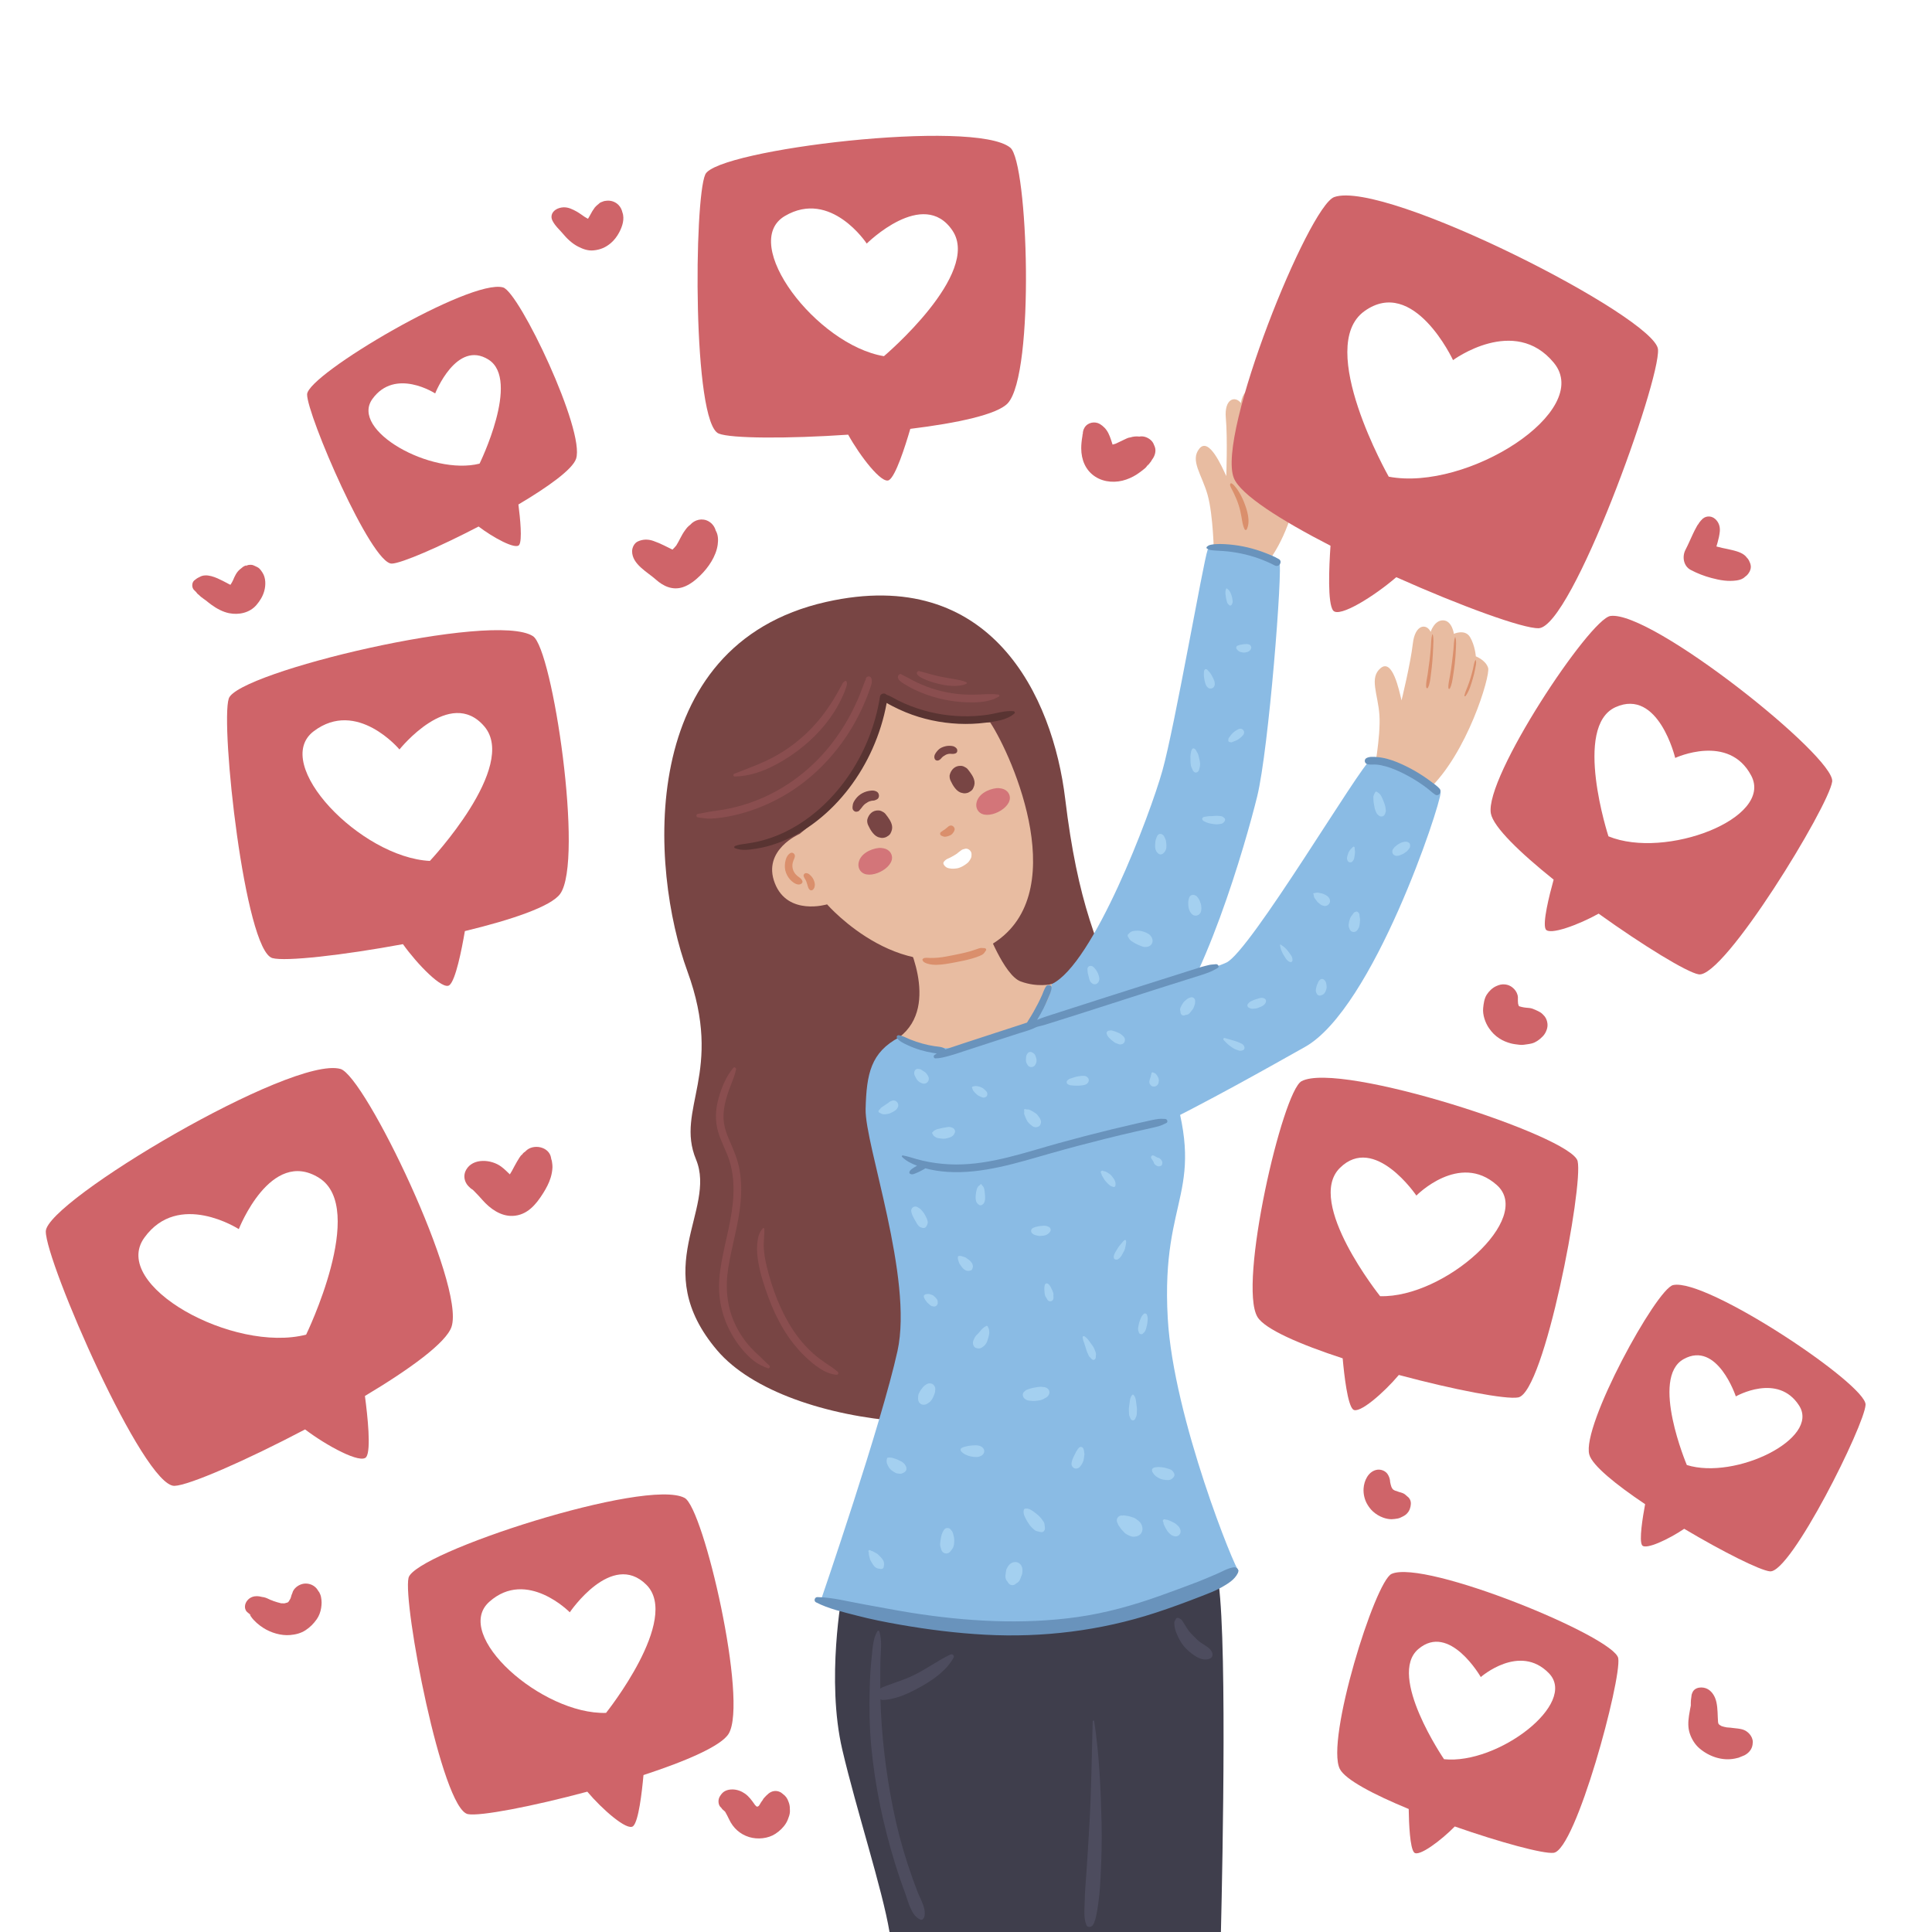 <?xml version="1.0" encoding="utf-8"?>
<!-- Generator: Adobe Illustrator 27.5.0, SVG Export Plug-In . SVG Version: 6.00 Build 0)  -->
<svg version="1.1" xmlns="http://www.w3.org/2000/svg" xmlns:xlink="http://www.w3.org/1999/xlink" x="0px" y="0px"
	 viewBox="0 0 500 500" style="enable-background:new 0 0 500 500;" xml:space="preserve">
<g id="BACKGROUND">
	<rect style="fill:#FFFFFF;" width="500" height="500"/>
</g>
<g id="OBJECTS">
	<g>
		<path style="fill:#E8BCA1;" d="M314.161,143.378c0,0-0.149-9.954-1.623-15.256c-1.474-5.302-4.629-8.947-2.15-12.016
			c2.479-3.069,5.794,4.577,6.973,7.106c0,0,0.354-9.856-0.113-14.962c-0.467-5.106,2.405-5.904,3.902-3.941
			c0,0,0.306-3.179,2.577-3.572c2.271-0.393,3.413,2.859,3.413,2.859s2.565-1.903,4.284-0.001c1.719,1.902,2.456,4.553,2.456,4.553
			s2.737,0.429,3.732,2.295c0.995,1.865-0.794,22.83-8.844,34.111C320.717,155.835,314.161,143.378,314.161,143.378z"/>
		<path style="fill:#784544;" d="M213.795,155.781c-49.463,11.157-45.529,69.256-35.91,95.547
			c9.619,26.291-3.206,35.59,2.244,48.735c5.451,13.146-12.505,28.215,5.451,49.377c17.955,21.161,77.592,25.65,96.829,7.054
			c19.238-18.596,16.993-77.912,9.298-94.585c-7.695-16.673-12.825-28.536-16.031-55.148
			C272.47,180.149,256.438,146.163,213.795,155.781z"/>
		<path style="fill:#3F3E4C;" d="M217.982,412.214c0,0-4.234,22.471,0,40.586c3.635,15.551,10.386,36.163,12.225,47.2h85.765
			c0.444-18.475,1.736-81.695-1.07-92.831C311.609,394.099,217.982,412.214,217.982,412.214z"/>
		<path style="fill:#8ABBE4;" d="M272.173,254.685c10.777-5.045,25.452-43.796,28.662-55.261
			c3.21-11.465,10.548-53.885,11.694-57.096c1.147-3.21,17.656,0.688,18.573,2.752c0.917,2.064-2.752,48.841-5.733,60.994
			c-2.981,12.153-13.987,50.446-26.14,62.828c-12.153,12.382-29.58,10.319-29.58,9.631S272.173,254.685,272.173,254.685z"/>
		<path style="fill:#8ABBE4;" d="M232.733,268.443c-7.337,3.898-8.484,9.401-8.713,18.573c-0.229,9.172,12.382,43.796,8.255,62.599
			c-4.127,18.802-19.72,64.204-19.72,64.204s23.389,7.108,54.803,7.108c31.414,0,53.885-14.675,53.198-14.446
			c-0.688,0.229-16.896-39.476-18.344-65.35c-1.834-32.79,10.777-31.873,0.229-63.057c-4.582-13.547-4.127-19.032-4.127-19.032
			s-7.796-9.401-26.14-4.357C253.829,259.729,232.733,268.443,232.733,268.443z"/>
		<path style="fill:#E8BCA1;" d="M234.033,242.226c0,0,9.631,17.885-1.299,26.217c0,0,13.987,6.191,26.828,0.459
			c12.841-5.732,12.611-14.217,12.611-14.217s-3.669,0.917-8.026-0.688c-4.357-1.605-8.943-13.987-8.943-13.987L234.033,242.226z"/>
		<path style="fill:#E8BCA1;" d="M355.491,200.363c0,0,1.872-9.778,1.504-15.269c-0.368-5.491-2.719-9.7,0.331-12.202
			s4.746,5.657,5.388,8.371c0,0,2.345-9.58,2.922-14.674c0.578-5.095,3.552-5.294,4.62-3.068c0,0,0.945-3.051,3.248-2.976
			c2.303,0.075,2.762,3.492,2.762,3.492s2.897-1.343,4.195,0.868c1.297,2.211,1.482,4.956,1.482,4.956s2.593,0.975,3.189,3.003
			c0.596,2.028-5.406,22.195-15.575,31.61C359.386,213.891,355.491,200.363,355.491,200.363z"/>
		<path style="fill:#E8BCA1;" d="M206.937,215.819c0,0-9.745,4.127-6.42,12.726c3.325,8.599,13.529,5.503,13.529,5.503
			s20.178,23.159,42.077,10.662s6.076-48.726,0.115-57.783c0,0-16.166,0.917-26.828-6.191
			C229.408,180.736,221.842,204.239,206.937,215.819z"/>
		<path style="fill:#8ABBE4;" d="M244.694,271.914c-17.784,5.92-15.106,38.832,7.071,37.115s68.221-28.147,85.94-38.068
			c17.72-9.922,35.101-62.566,35.115-65.785c0.014-3.218-15.645-9.588-18.1-8.504s-31.089,49.493-37.326,52.439
			C311.158,252.058,267.174,264.431,244.694,271.914z"/>
		<path style="fill:#6993BC;" d="M314.666,249.535c-0.627,0.089-1.259,0.059-1.871,0.227c-0.602,0.165-1.209,0.279-1.805,0.466
			c-1.186,0.373-2.372,0.747-3.558,1.122c-2.372,0.749-4.743,1.498-7.115,2.25c-4.742,1.503-9.482,3.012-14.22,4.527
			c-4.738,1.515-9.477,3.029-14.209,4.564c-1.173,0.381-2.351,0.757-3.485,1.245c0.599-0.98,1.17-1.98,1.678-3.002
			c0.408-0.82,0.786-1.654,1.142-2.497c0.374-0.884,0.838-1.819,0.924-2.784c0.074-0.831-1.034-0.94-1.428-0.387
			c-0.458,0.643-0.696,1.481-1.015,2.201c-0.342,0.771-0.705,1.533-1.09,2.284c-0.757,1.476-1.57,2.92-2.474,4.312
			c-0.105,0.162-0.232,0.363-0.344,0.578c-0.339,0.111-0.677,0.231-1.011,0.339c-2.366,0.768-4.731,1.537-7.096,2.307
			c-2.68,0.874-5.36,1.749-8.039,2.626c-1.3,0.426-2.601,0.853-3.895,1.298c-0.356,0.122-0.718,0.25-1.079,0.385
			c-0.609-0.728-1.895-0.707-2.755-0.834c-1.085-0.16-2.159-0.392-3.215-0.688c-1.053-0.295-2.095-0.641-3.112-1.045
			c-0.979-0.388-2-1.018-3.059-1.11c-0.342-0.03-0.601,0.425-0.405,0.705c0.624,0.891,1.777,1.404,2.738,1.852
			c1.059,0.494,2.15,0.921,3.27,1.255c1.084,0.323,2.189,0.576,3.306,0.756c0.28,0.045,0.629,0.11,0.996,0.158
			c-0.194,0.117-0.392,0.228-0.573,0.359c-0.368,0.267-0.272,0.905,0.244,0.903c1.226-0.007,2.378-0.348,3.559-0.661
			c1.199-0.317,2.379-0.734,3.558-1.118c2.404-0.783,4.808-1.569,7.212-2.351c2.365-0.769,4.731-1.537,7.097-2.303
			c1.176-0.381,2.404-0.697,3.55-1.16c0.599-0.242,1.096-0.548,1.74-0.688c0.61-0.133,1.206-0.289,1.803-0.474
			c9.542-2.956,19.029-6.095,28.551-9.115c2.687-0.852,5.375-1.702,8.063-2.55c1.305-0.412,2.609-0.823,3.914-1.233
			c0.68-0.214,1.327-0.474,1.992-0.725c0.691-0.26,1.278-0.654,1.937-0.987C315.696,250.235,315.232,249.454,314.666,249.535z"/>
		<path style="fill:#6993BC;" d="M301.547,289.581c-0.558-0.013-1.128-0.065-1.683-0.002c-0.609,0.07-1.222,0.184-1.82,0.314
			c-1.159,0.253-2.318,0.511-3.475,0.773c-2.314,0.525-4.625,1.068-6.931,1.629c-4.572,1.113-9.127,2.298-13.662,3.554
			c-8.676,2.403-17.436,5.543-26.546,5.52c-2.312-0.006-4.61-0.217-6.885-0.627c-1.169-0.21-2.334-0.473-3.473-0.806
			c-1.137-0.333-2.246-0.706-3.413-0.905c-0.205-0.035-0.377,0.199-0.213,0.366c1.052,1.066,2.454,1.759,3.887,2.286
			c-0.057,0.033-0.118,0.061-0.175,0.094c-0.372,0.218-0.746,0.438-1.094,0.693c-0.231,0.169-0.439,0.333-0.594,0.573
			c-0.08,0.124-0.213,0.506-0.058,0.634c0.221,0.183,0.42,0.255,0.71,0.23c0.231-0.02,0.441-0.094,0.656-0.178
			c0.436-0.17,0.866-0.367,1.286-0.573c0.386-0.188,0.775-0.389,1.145-0.606c0.093-0.054,0.169-0.13,0.254-0.196
			c1.887,0.521,3.832,0.8,5.785,0.93c4.472,0.297,8.985-0.305,13.352-1.238c4.571-0.976,9.043-2.354,13.538-3.625
			c4.646-1.315,9.313-2.555,13.999-3.719c2.621-0.651,5.248-1.279,7.88-1.883c1.316-0.302,2.633-0.598,3.952-0.888
			c0.641-0.141,1.274-0.289,1.906-0.465c0.692-0.192,1.311-0.519,1.959-0.823C302.372,290.391,302.074,289.593,301.547,289.581z"/>
		<path style="fill:#6993BC;" d="M372.557,204.102c-0.58-0.646-1.357-1.171-2.044-1.697c-0.695-0.532-1.406-1.042-2.134-1.526
			c-1.426-0.949-2.914-1.805-4.452-2.559c-1.589-0.779-3.235-1.489-4.949-1.943c-0.882-0.234-1.789-0.388-2.7-0.459
			c-0.855-0.066-1.898-0.146-2.666,0.288c-0.644,0.364-0.482,1.339,0.202,1.542c0.772,0.229,1.662,0.056,2.464,0.13
			c0.808,0.074,1.61,0.254,2.391,0.473c1.614,0.452,3.153,1.126,4.646,1.88c1.432,0.723,2.819,1.534,4.151,2.427
			c0.666,0.447,1.32,0.912,1.956,1.4c0.661,0.507,1.27,1.104,1.962,1.566C372.336,206.26,373.263,204.888,372.557,204.102z"/>
		<path style="fill:#6993BC;" d="M330.923,144.667c-2.882-1.487-5.964-2.602-9.146-3.238c-1.574-0.315-3.18-0.512-4.783-0.603
			c-0.814-0.046-1.639-0.062-2.452,0c-0.362,0.028-0.731,0.065-1.087,0.139c-0.202,0.042-0.438,0.095-0.627,0.181
			c-0.181,0.082-0.277,0.213-0.445,0.318c-0.176,0.111-0.215,0.419,0,0.519c0.313,0.146,0.506,0.292,0.861,0.356
			c0.391,0.071,0.79,0.107,1.186,0.135c0.78,0.055,1.561,0.087,2.341,0.146c1.516,0.116,3.01,0.334,4.498,0.646
			c3.02,0.633,5.932,1.658,8.668,3.086C331.051,146.934,332.04,145.243,330.923,144.667z"/>
		<path style="fill:#6993BC;" d="M319.244,405.626c-1.616,0.238-2.934,1.117-4.43,1.736c-1.59,0.657-3.152,1.368-4.759,1.985
			c-3.329,1.277-6.681,2.513-10.04,3.709c-6.9,2.456-13.938,4.414-21.2,5.438c-14.254,2.01-28.979,1.119-43.147-1.134
			c-4.072-0.648-8.112-1.464-12.172-2.173c-3.925-0.685-7.965-1.79-11.96-1.861c-0.699-0.013-1.008,1.013-0.365,1.347
			c3.255,1.688,7.006,2.51,10.538,3.43c3.682,0.959,7.398,1.699,11.145,2.354c7.308,1.278,14.688,2.21,22.098,2.605
			c14.908,0.795,29.848-1.031,44.053-5.663c4-1.304,7.946-2.761,11.865-4.29c1.741-0.679,3.552-1.343,5.182-2.264
			c1.656-0.935,3.482-1.995,4.316-3.757C320.765,406.254,320.118,405.497,319.244,405.626z"/>
		<path style="fill:#4D4C5E;" d="M245.946,428.19c-3.228,1.548-6.133,3.719-9.367,5.295c-1.536,0.749-3.117,1.351-4.734,1.9
			c-0.855,0.29-1.703,0.619-2.552,0.929c-0.559,0.204-1.064,0.397-1.484,0.692c-0.013-2.189,0.02-4.377,0.033-6.568
			c0.015-2.622,0.555-5.701-0.275-8.225c-0.072-0.22-0.376-0.274-0.5-0.065c-1.189,2.001-1.245,4.664-1.497,6.93
			c-0.285,2.566-0.416,5.14-0.488,7.72c-0.142,5.063-0.072,10.16,0.403,15.205c0.959,10.199,3.069,20.198,6.07,29.988
			c0.821,2.679,1.721,5.334,2.697,7.96c0.822,2.211,1.571,5.851,3.95,6.848c0.404,0.169,0.807-0.188,0.937-0.532
			c0.782-2.065-0.974-4.823-1.705-6.724c-0.898-2.334-1.735-4.691-2.51-7.068c-1.53-4.689-2.785-9.444-3.762-14.278
			c-1.891-9.354-3.027-18.889-3.307-28.433c0.081,0.056,0.166,0.106,0.258,0.132c0.301,0.083,0.585,0.048,0.887,0.026
			c1.057-0.077,2.084-0.329,3.101-0.619c1.966-0.561,3.887-1.529,5.682-2.498c3.415-1.844,7.075-4.326,8.992-7.786
			C247.082,428.463,246.479,427.934,245.946,428.19z"/>
		<path style="fill:#4D4C5E;" d="M285.09,471.866c-0.203-8.838-0.604-17.709-1.911-26.458c-0.034-0.225-0.377-0.159-0.384,0.052
			c-0.27,8.889-0.337,17.771-0.855,26.653c-0.259,4.443-0.506,8.882-0.831,13.321c-0.156,2.127-0.342,4.271-0.382,6.403
			c-0.038,2.016-0.361,4.502,0.446,6.385c0.308,0.718,1.294,0.521,1.653,0c0.574-0.835,0.774-2.022,0.986-3.01
			c0.237-1.108,0.364-2.258,0.519-3.381c0.291-2.111,0.412-4.269,0.515-6.398C285.064,480.927,285.194,476.376,285.09,471.866z"/>
		<path style="fill:#4D4C5E;" d="M313.659,427.588c-0.447-1.037-1.656-1.675-2.571-2.268c-0.224-0.145-0.441-0.299-0.657-0.456
			c-0.009-0.007-0.01-0.007-0.018-0.013c-0.012-0.01-0.016-0.014-0.031-0.027c-0.103-0.085-0.206-0.17-0.307-0.257
			c-0.389-0.336-0.74-0.704-1.101-1.069c-0.358-0.363-0.722-0.714-1.053-1.103c-0.063-0.074-0.124-0.15-0.185-0.225
			c-0.019-0.024-0.091-0.116-0.136-0.177c-0.145-0.198-0.283-0.4-0.416-0.607c-0.276-0.428-0.511-0.876-0.798-1.296
			c-0.147-0.215-0.273-0.445-0.42-0.66c-0.119-0.174-0.252-0.314-0.436-0.424c-0.046-0.034-0.103-0.048-0.155-0.071
			c-0.015-0.012-0.038-0.03-0.07-0.054c-0.293-0.236-0.834-0.287-1.026,0.132c-0.027,0.058-0.053,0.117-0.079,0.176
			c0.082-0.084,0.073-0.066-0.027,0.052c-0.142,0.241-0.256,0.45-0.267,0.747c-0.009,0.249,0.027,0.512,0.053,0.76
			c0.067,0.641,0.222,1.209,0.462,1.804c0.494,1.23,1.102,2.429,1.946,3.459c0.771,0.941,1.748,1.738,2.744,2.428
			c0.56,0.388,1.192,0.702,1.848,0.896c0.787,0.233,1.546,0.218,2.281-0.145C313.854,428.887,313.894,428.135,313.659,427.588z"/>
		<path style="fill:#A4D0F0;" d="M284.364,252.506c-0.098-0.384-0.288-0.748-0.473-1.098c-0.182-0.343-0.4-0.636-0.677-0.907
			c-0.146-0.143-0.303-0.318-0.479-0.421c-0.288-0.169-0.79-0.176-1.03,0.098c-0.061,0.07-0.125,0.136-0.172,0.217
			c-0.142,0.243-0.105,0.44-0.085,0.702c-0.003-0.023-0.006-0.043-0.013-0.093c0.005,0.037,0.009,0.074,0.014,0.111
			c0.008,0.075,0.016,0.15,0.023,0.224c0.02,0.219,0.028,0.44,0.083,0.655c0.036,0.14,0.076,0.278,0.11,0.418
			c0.068,0.284,0.12,0.566,0.208,0.844c0.044,0.139,0.081,0.279,0.133,0.415c0.136,0.359,0.289,0.581,0.608,0.81
			c0.046,0.033,0.092,0.065,0.138,0.098c0.207,0.151,0.605,0.187,0.843,0.11c0.271-0.088,0.506-0.252,0.654-0.503
			c0.167-0.286,0.279-0.577,0.257-0.916C284.489,253.012,284.428,252.757,284.364,252.506z"/>
		<g>
			<g>
				<path style="fill:#A4D0F0;" d="M292.367,243.13c-0.022-0.028-0.038-0.055-0.059-0.083c-0.009-0.014-0.025-0.021-0.033-0.036
					C292.323,243.074,292.344,243.101,292.367,243.13z"/>
				<path style="fill:#A4D0F0;" d="M292.367,243.13c0.003,0.004,0.006,0.009,0.01,0.013
					C292.417,243.195,292.404,243.179,292.367,243.13z"/>
				<path style="fill:#A4D0F0;" d="M298.073,242.632c-0.219-0.393-0.474-0.724-0.878-0.957c-0.155-0.089-0.315-0.171-0.474-0.25
					c-0.498-0.249-0.978-0.393-1.518-0.497c-0.523-0.101-0.991-0.088-1.512-0.036c-0.384,0.038-0.703,0.093-1.035,0.292
					c-0.208,0.124-0.367,0.273-0.51,0.452c-0.009,0.005-0.017,0.01-0.026,0.016c-0.311,0.188-0.379,0.633-0.115,0.894
					c0.005,0.005,0.01,0.011,0.016,0.016c0.074,0.173,0.168,0.334,0.287,0.488c0.084,0.141,0.187,0.264,0.324,0.353
					c0.106,0.082,0.205,0.158,0.319,0.226c0.309,0.186,0.596,0.417,0.924,0.566c0.445,0.203,0.865,0.44,1.331,0.598
					c0.169,0.057,0.336,0.119,0.503,0.183c0.33,0.127,0.632,0.128,0.969,0.092c0.584-0.063,1.084-0.269,1.396-0.8
					C298.369,243.758,298.356,243.14,298.073,242.632z"/>
			</g>
		</g>
		<path style="fill:#A4D0F0;" d="M310.898,234.752c-0.034-0.268-0.034-0.568-0.115-0.819c-0.046-0.143-0.108-0.283-0.161-0.424
			c-0.088-0.231-0.166-0.526-0.291-0.727c-0.075-0.121-0.165-0.236-0.247-0.353c-0.173-0.248-0.336-0.488-0.611-0.638
			c-0.22-0.12-0.482-0.221-0.738-0.202c-0.337,0.026-0.607,0.139-0.816,0.41c-0.11,0.143-0.169,0.285-0.194,0.435
			c-0.039,0.093-0.073,0.187-0.093,0.289c-0.024,0.122-0.05,0.244-0.073,0.367c-0.045,0.242-0.065,0.471-0.053,0.714
			c0.007,0.137,0.013,0.274,0.02,0.411c0.046,0.926,0.39,2.044,1.209,2.566c0.286,0.182,0.754,0.245,1.077,0.141
			c0.358-0.116,0.625-0.327,0.835-0.642c0.146-0.219,0.186-0.449,0.232-0.696C310.937,235.254,310.936,235.057,310.898,234.752z"/>
		<path style="fill:#A4D0F0;" d="M301.832,218.299c-0.016-0.149-0.033-0.298-0.052-0.447c-0.016-0.123-0.033-0.246-0.049-0.369
			c-0.053-0.134-0.108-0.267-0.167-0.399c-0.024-0.055-0.048-0.111-0.072-0.166c-0.134-0.305-0.256-0.625-0.522-0.843
			c-0.364-0.298-0.925-0.39-1.28,0c-0.278,0.305-0.384,0.659-0.511,1.04c-0.086,0.256-0.15,0.455-0.174,0.736
			c-0.013,0.149-0.018,0.298-0.03,0.447c-0.022,0.302-0.055,0.592-0.031,0.894c0.019,0.25,0.048,0.493,0.135,0.728
			c0.125,0.34,0.266,0.59,0.515,0.803c0.191,0.233,0.446,0.404,0.767,0.404c0.166,0,0.369-0.062,0.51-0.145
			c0.111-0.065,0.195-0.152,0.271-0.246c0.194-0.148,0.359-0.326,0.457-0.558c0.062-0.147,0.133-0.293,0.184-0.444
			c0.055-0.161,0.054-0.335,0.073-0.503C301.895,218.915,301.866,218.617,301.832,218.299z"/>
		<path style="fill:#A4D0F0;" d="M316.882,211.723c-0.236-0.208-0.44-0.411-0.761-0.483c-0.304-0.069-0.643-0.069-0.953-0.097
			c-0.488-0.044-0.983,0.03-1.47,0.057c-0.26,0.014-0.521,0.013-0.781,0.025c-0.264,0.012-0.522,0.07-0.783,0.11
			c-0.246,0.038-0.523,0.03-0.736,0.17c-0.13,0.086-0.331,0.276-0.275,0.453c0.079,0.249,0.19,0.416,0.421,0.547
			c0.184,0.105,0.384,0.191,0.576,0.28c0.485,0.224,0.978,0.328,1.502,0.42c0.622,0.109,1.21,0.18,1.838,0.087
			c0.219-0.032,0.449-0.056,0.663-0.111c0.353-0.092,0.548-0.306,0.761-0.573C317.081,212.356,317.158,211.966,316.882,211.723z"/>
		<path style="fill:#A4D0F0;" d="M310.284,196.002c-0.059-0.245-0.108-0.498-0.188-0.737c-0.098-0.292-0.285-0.557-0.435-0.824
			c-0.134-0.24-0.252-0.531-0.504-0.67c-0.157-0.087-0.348-0.144-0.5-0.026c-0.394,0.307-0.384,0.791-0.486,1.247
			c-0.118,0.524-0.085,1.029-0.077,1.561c0.004,0.237-0.002,0.474,0.006,0.711c0.008,0.212,0.049,0.42,0.075,0.63
			c-0.005-0.041-0.011-0.081-0.016-0.122c0.018,0.141,0.037,0.283,0.057,0.424c0.047,0.193,0.141,0.372,0.221,0.554
			c0.016,0.037,0.019,0.043,0.024,0.054c0.004,0.011,0.006,0.015,0.02,0.049c0.134,0.323,0.242,0.614,0.489,0.87
			c0.358,0.371,0.895,0.225,1.165-0.15c0.179-0.247,0.235-0.522,0.304-0.813c0.078-0.326,0.163-0.65,0.152-0.988
			C310.573,197.168,310.425,196.586,310.284,196.002z"/>
		<path style="fill:#A4D0F0;" d="M321.281,188.627c-0.281-0.071-0.546-0.037-0.805,0.092c-0.07,0.035-0.138,0.077-0.207,0.115
			c-0.138,0.077-0.277,0.152-0.414,0.231c-0.339,0.196-0.635,0.504-0.932,0.76c-0.233,0.202-0.411,0.495-0.6,0.739
			c-0.147,0.19-0.334,0.379-0.401,0.612c-0.043,0.148-0.036,0.312-0.041,0.466c-0.005,0.167,0.124,0.336,0.287,0.377
			c0.142,0.035,0.289,0.082,0.437,0.087c0.201,0.006,0.376-0.083,0.556-0.157c0.138-0.056,0.275-0.113,0.413-0.17
			c0.213-0.088,0.443-0.158,0.635-0.286c0.32-0.213,0.679-0.412,0.958-0.678c0.114-0.108,0.222-0.225,0.332-0.337
			c0.055-0.056,0.113-0.111,0.166-0.168c0.201-0.218,0.307-0.466,0.314-0.764C321.99,189.137,321.678,188.727,321.281,188.627z"/>
		<path style="fill:#A4D0F0;" d="M314.369,176.844c-0.021-0.163-0.026-0.367-0.069-0.516c-0.045-0.156-0.118-0.309-0.178-0.461
			c-0.157-0.396-0.373-0.764-0.574-1.139c-0.104-0.194-0.205-0.378-0.345-0.55c-0.109-0.134-0.225-0.263-0.338-0.393
			c-0.097-0.112-0.194-0.223-0.292-0.335c-0.061-0.07-0.12-0.145-0.201-0.192c-0.113-0.066-0.234-0.053-0.353-0.094
			c-0.067-0.023-0.141,0.016-0.176,0.072l-0.056,0.088c-0.113,0.094-0.183,0.243-0.19,0.379c-0.015,0.31-0.031,0.62-0.045,0.931
			c-0.016,0.372,0.065,0.734,0.13,1.1c0.135,0.766,0.274,1.572,0.841,2.154c0.306,0.315,0.796,0.393,1.192,0.225
			c0.427-0.18,0.625-0.551,0.671-0.997C314.396,177.023,314.381,176.937,314.369,176.844z"/>
		<path style="fill:#A4D0F0;" d="M323.798,167.366c-0.066-0.204-0.192-0.398-0.386-0.502c-0.143-0.077-0.267-0.106-0.415-0.147
			c-0.277-0.077-0.475-0.04-0.754-0.001c0.093-0.012,0.186-0.025,0.278-0.037c-0.177,0.022-0.351,0.023-0.528,0.031
			c-0.221,0.01-0.439,0.071-0.657,0.11c-0.032,0.003-0.063,0.007-0.095,0.01c-0.248,0.016-0.397,0.056-0.623,0.155
			c0.072-0.03,0.143-0.061,0.215-0.091c-0.203,0.085-0.417,0.139-0.618,0.229c-0.288,0.129-0.348,0.543-0.207,0.791
			c0.134,0.236,0.413,0.516,0.645,0.656c0.246,0.15,0.58,0.219,0.864,0.264c0.141,0.023,0.286,0.059,0.427,0.058
			c0.128-0.001,0.259-0.022,0.387-0.044c0.127-0.022,0.252-0.051,0.376-0.086c0.248-0.071,0.494-0.159,0.683-0.344
			c0.112-0.11,0.265-0.267,0.324-0.404C323.802,167.806,323.872,167.594,323.798,167.366z"/>
		<path style="fill:#A4D0F0;" d="M318.969,155.24c-0.052-0.384-0.11-0.737-0.24-1.103c-0.137-0.387-0.267-0.769-0.495-1.113
			c-0.102-0.154-0.197-0.312-0.341-0.432c-0.128-0.107-0.264-0.206-0.397-0.307c-0.063-0.047-0.153,0.005-0.172,0.07
			c-0.047,0.16-0.109,0.32-0.148,0.482c-0.044,0.181-0.032,0.371-0.037,0.555c-0.006,0.214,0.016,0.411,0.05,0.623
			c0.016,0.1,0.031,0.2,0.045,0.3c0.007,0.05,0.014,0.1,0.021,0.15c-0.001-0.01-0.001-0.009-0.002-0.017
			c0.03,0.232,0.055,0.461,0.117,0.687c0.047,0.169,0.092,0.338,0.135,0.508c0.065,0.257,0.123,0.457,0.308,0.66
			c0.119,0.131,0.237,0.262,0.381,0.365c0.186,0.131,0.417,0.016,0.534-0.14c0.091-0.121,0.142-0.28,0.201-0.418
			C319.063,155.798,319.013,155.561,318.969,155.24z"/>
		<path style="fill:#A4D0F0;" d="M358.659,209.808c-0.003-0.134-0.033-0.273-0.049-0.406c-0.045-0.368-0.08-0.726-0.202-1.077
			c-0.081-0.231-0.161-0.463-0.242-0.694c-0.196-0.563-0.431-1.089-0.705-1.618c-0.152-0.293-0.324-0.5-0.579-0.706
			c-0.193-0.156-0.378-0.28-0.591-0.402c-0.13-0.074-0.297-0.03-0.374,0.098c-0.128,0.211-0.229,0.412-0.322,0.643
			c-0.045,0.111-0.101,0.224-0.133,0.34c-0.052,0.189-0.033,0.383-0.027,0.575c0.007,0.236,0.008,0.474,0.022,0.71
			c0.02,0.356,0.098,0.71,0.16,1.061c0.042,0.242,0.085,0.484,0.127,0.726c0.05,0.287,0.145,0.531,0.255,0.799
			c0.173,0.423,0.335,0.891,0.77,1.117c-0.132-0.099-0.151-0.099-0.057-0.002c0.084,0.083,0.178,0.151,0.282,0.204
			c0.233,0.126,0.51,0.177,0.769,0.106c0.252-0.069,0.459-0.246,0.597-0.464c0.066-0.098,0.115-0.205,0.148-0.32
			c0.034-0.132,0.018-0.121-0.049,0.033l0.125-0.295C358.636,210.101,358.661,209.958,358.659,209.808z"/>
		<path style="fill:#A4D0F0;" d="M364.664,218.12c-0.064-0.039-0.128-0.077-0.192-0.116c-0.334-0.2-0.628-0.22-1.005-0.148
			c-0.15,0.029-0.299,0.061-0.449,0.091c-0.249,0.05-0.469,0.171-0.691,0.288c-0.141,0.074-0.281,0.148-0.422,0.222
			c-0.225,0.119-0.414,0.291-0.609,0.454c-0.118,0.099-0.245,0.192-0.356,0.298c-0.112,0.106-0.2,0.239-0.294,0.36
			c-0.16,0.206-0.278,0.387-0.314,0.654c-0.033,0.243-0.001,0.514,0.135,0.727c0.29,0.45,0.769,0.623,1.287,0.524
			c0.086-0.017,0.172-0.033,0.257-0.049c0.186-0.036,0.312-0.098,0.5-0.178c0.147-0.063,0.294-0.126,0.441-0.189
			c0.175-0.075,0.319-0.156,0.474-0.266c0.13-0.092,0.26-0.184,0.39-0.276c0.149-0.105,0.308-0.201,0.426-0.342
			c0.043-0.051,0.083-0.104,0.124-0.156c0.197-0.248,0.449-0.493,0.535-0.804C364.988,218.894,364.968,218.303,364.664,218.12z"/>
		<path style="fill:#A4D0F0;" d="M350.599,219.746c-0.009-0.077-0.012-0.267-0.015-0.386c-0.006-0.215-0.276-0.341-0.433-0.18
			c-0.192,0.197-0.404,0.378-0.589,0.581c-0.129,0.141-0.232,0.316-0.338,0.475c-0.112,0.166-0.199,0.319-0.27,0.51
			c-0.105,0.286-0.198,0.577-0.285,0.869c-0.151,0.504-0.055,1.279,0.489,1.508c0.162,0.068,0.33,0.081,0.501,0.034
			c0.235-0.065,0.369-0.218,0.502-0.41c0.12-0.172,0.237-0.338,0.28-0.549c0.061-0.299,0.099-0.604,0.16-0.903
			c0.07-0.342,0.075-0.699,0.065-1.047C350.661,220.079,350.617,219.913,350.599,219.746z"/>
		<path style="fill:#A4D0F0;" d="M344.152,232.789c-0.063-0.226-0.178-0.422-0.343-0.589c-0.049-0.054-0.101-0.105-0.151-0.157
			c-0.187-0.195-0.399-0.313-0.632-0.433c-0.132-0.068-0.263-0.139-0.396-0.204c-0.234-0.114-0.429-0.158-0.673-0.211
			c-0.276-0.06-0.553-0.129-0.832-0.175c-0.239-0.04-0.44-0.005-0.667,0.049c-0.096,0.023-0.189,0.047-0.279,0.083l-0.091-0.019
			c-0.135-0.028-0.295,0.124-0.199,0.258c0.023,0.033,0.046,0.065,0.07,0.097c0.003,0.107,0.025,0.214,0.044,0.318
			c0.031,0.171,0.056,0.334,0.14,0.49c0.127,0.236,0.326,0.455,0.485,0.671c0.128,0.176,0.26,0.405,0.417,0.542
			c0.11,0.096,0.228,0.184,0.341,0.275c0.057,0.046,0.114,0.092,0.17,0.138c0.109,0.089,0.22,0.175,0.333,0.259
			c0.119,0.057,0.241,0.108,0.365,0.152c0.33,0.123,0.652,0.189,1.007,0.081c0.271-0.083,0.495-0.237,0.668-0.461
			c0.156-0.202,0.311-0.514,0.276-0.779C344.187,233.048,344.17,232.918,344.152,232.789z"/>
		<g>
			<g>
				<path style="fill:#A4D0F0;" d="M351.882,237.315c-0.013-0.118-0.027-0.236-0.038-0.355c-0.012-0.129-0.012-0.276-0.045-0.398
					c-0.035-0.124-0.104-0.228-0.189-0.323c-0.003-0.003-0.007-0.009-0.023-0.033c-0.142-0.201-0.409-0.365-0.666-0.271
					c-0.04,0.014-0.077,0.034-0.116,0.051c-0.15,0.033-0.293,0.085-0.404,0.207c-0.08,0.087-0.147,0.189-0.218,0.283
					c-0.101,0.132-0.198,0.267-0.296,0.401c-0.083,0.114-0.168,0.227-0.251,0.342c-0.151,0.209-0.231,0.459-0.312,0.702
					c-0.136,0.408-0.241,0.789-0.278,1.223c-0.023,0.272-0.046,0.526,0.037,0.798c0.046,0.151,0.11,0.299,0.168,0.447
					c0.167,0.429,0.457,0.742,0.936,0.807c0.46,0.062,0.869-0.154,1.122-0.538c0.182-0.275,0.369-0.525,0.451-0.853
					c0.081-0.323,0.142-0.653,0.16-0.986c0.013-0.228,0.033-0.456,0.051-0.684C351.992,237.864,351.929,237.586,351.882,237.315z"/>
				<path style="fill:#A4D0F0;" d="M351.583,236.193c0.013,0.013,0.015,0.032,0.027,0.046
					C351.614,236.243,351.608,236.233,351.583,236.193z"/>
			</g>
		</g>
		<path style="fill:#A4D0F0;" d="M240.334,278.86c-0.102-0.359-0.342-0.765-0.59-1.038c-0.073-0.081-0.145-0.163-0.223-0.238
			c-0.156-0.15-0.331-0.247-0.511-0.357c-0.166-0.102-0.331-0.206-0.494-0.314c-0.038-0.025-0.075-0.051-0.113-0.075
			c-0.226-0.143-0.395-0.161-0.652-0.189c-0.071-0.008-0.142-0.015-0.213-0.024c-0.21-0.026-0.517,0.12-0.656,0.272
			c-0.171,0.186-0.259,0.401-0.272,0.656c-0.004,0.082-0.011,0.165-0.01,0.247c0.003,0.286,0.11,0.521,0.236,0.766
			c0.094,0.182,0.192,0.363,0.292,0.542c0.104,0.185,0.201,0.358,0.353,0.515c0.071,0.073,0.149,0.139,0.225,0.207
			c0.166,0.145,0.318,0.263,0.514,0.349c0.177,0.078,0.381,0.196,0.562,0.232c0.223,0.06,0.447,0.06,0.67,0
			c0.214-0.06,0.399-0.168,0.556-0.324C240.325,279.771,240.457,279.292,240.334,278.86z"/>
		<path style="fill:#A4D0F0;" d="M246.684,291.961c-0.041-0.025-0.136-0.067-0.209-0.098c0.181,0.074-0.206-0.088-0.146-0.063
			c-0.222-0.094-0.537-0.157-0.769-0.148c-0.353,0.013-0.71,0.111-1.061,0.164c-0.277,0.035-0.553,0.073-0.825,0.151
			c-0.263,0.075-0.53,0.138-0.8,0.188c-0.21,0.039-0.383,0.078-0.581,0.17c-0.112,0.052-0.219,0.115-0.329,0.171
			c-0.146,0.074-0.276,0.159-0.39,0.279c-0.049,0.051-0.155,0.225-0.222,0.234c-0.172,0.025-0.181,0.28-0.047,0.357l0.011,0.006
			c0.073,0.187,0.158,0.374,0.294,0.521c0.161,0.175,0.407,0.335,0.615,0.457c0.249,0.146,0.499,0.188,0.775,0.228
			c0.317,0.047,0.635,0.089,0.955,0.113c0.548,0.041,1.069-0.076,1.59-0.236c0.399-0.122,0.759-0.261,1.068-0.555
			c0.247-0.235,0.413-0.513,0.52-0.835C247.272,292.651,247.04,292.18,246.684,291.961z"/>
		<path style="fill:#A4D0F0;" d="M255.2,282.366c-0.177-0.183-0.368-0.356-0.557-0.527c-0.154-0.14-0.311-0.252-0.498-0.338
			c-0.19-0.087-0.4-0.204-0.597-0.261c-0.266-0.076-0.552-0.124-0.826-0.165c-0.172-0.026-0.326-0.019-0.495,0.017
			c-0.055,0.012-0.109,0.024-0.164,0.036c-0.111,0.025-0.222,0.051-0.333,0.076c-0.174,0.039-0.215,0.232-0.152,0.373
			c0.017,0.037,0.051,0.113,0.057,0.126c-0.001-0.002,0.025,0.063,0.034,0.085c0.054,0.134,0.098,0.311,0.173,0.429
			c0.159,0.247,0.393,0.459,0.584,0.681c0.081,0.095,0.172,0.169,0.269,0.248c0.156,0.128,0.316,0.298,0.49,0.395
			c0.233,0.13,0.497,0.222,0.739,0.337c0.331,0.159,0.659,0.263,1.017,0.112c0.111-0.047,0.206-0.095,0.301-0.168
			c0.136-0.105,0.216-0.249,0.247-0.414c0.027-0.144,0.044-0.277,0.025-0.422C255.482,282.743,255.371,282.542,255.2,282.366z"/>
		<path style="fill:#A4D0F0;" d="M268.14,273.719c-0.029-0.083-0.06-0.165-0.092-0.247c-0.064-0.165-0.118-0.346-0.206-0.496
			c-0.169-0.284-0.444-0.46-0.723-0.618c-0.42-0.239-0.976-0.101-1.223,0.321c-0.114,0.194-0.244,0.368-0.306,0.592
			c-0.069,0.252-0.045,0.542-0.066,0.803c-0.007,0.079-0.021,0.16-0.023,0.239c-0.005,0.15,0.036,0.315,0.059,0.463
			c0.007,0.046,0.01,0.096,0.022,0.141c0.041,0.166,0.134,0.328,0.224,0.474c0.044,0.071,0.087,0.143,0.128,0.216
			c0.424,0.744,1.531,0.727,1.959,0c0.161-0.273,0.31-0.554,0.353-0.872C268.291,274.387,268.256,274.051,268.14,273.719z"/>
		<path style="fill:#A4D0F0;" d="M269.306,289.819c-0.074-0.176-0.147-0.354-0.258-0.511c-0.083-0.116-0.171-0.229-0.256-0.344
			c-0.147-0.197-0.285-0.439-0.461-0.601c-0.181-0.166-0.398-0.301-0.6-0.442c-0.255-0.178-0.524-0.318-0.799-0.463
			c-0.131-0.07-0.261-0.143-0.394-0.209c-0.226-0.113-0.48-0.165-0.732-0.117c-0.083-0.022-0.173-0.03-0.259-0.031
			c-0.051-0.01-0.095-0.038-0.14-0.062c-0.176-0.094-0.461,0.067-0.373,0.287c0-0.001,0.038,0.096,0.054,0.106
			c-0.006,0.061-0.031,0.165-0.031,0.176c0.003,0.068,0.016,0.137,0.031,0.206c-0.021,0.081-0.047,0.163-0.051,0.243
			c-0.01,0.215,0.078,0.402,0.154,0.594c0.132,0.333,0.248,0.683,0.407,1.004c0.172,0.347,0.369,0.715,0.65,0.982
			c0.283,0.269,0.566,0.544,0.887,0.767c0.269,0.187,0.576,0.327,0.911,0.327c0.175,0,0.356-0.042,0.523-0.097
			c0.254-0.083,0.484-0.236,0.621-0.471c0.055-0.095,0.088-0.208,0.13-0.31C269.457,290.52,269.446,290.15,269.306,289.819z"/>
		<path style="fill:#A4D0F0;" d="M281.769,279.432c-0.046-0.342-0.222-0.545-0.489-0.748c-0.438-0.333-0.952-0.267-1.464-0.238
			c-0.46,0.026-0.9,0.136-1.349,0.234c-0.351,0.077-0.691,0.201-1.034,0.309c-0.171,0.054-0.346,0.102-0.515,0.163
			c-0.27,0.098-0.456,0.275-0.672,0.452c-0.307,0.252-0.221,0.844,0.131,1.012c0.215,0.103,0.418,0.226,0.659,0.258
			c0.203,0.027,0.409,0.035,0.614,0.048c0.375,0.024,0.752,0.065,1.128,0.056c0.446-0.011,0.881-0.016,1.322-0.095
			c0.518-0.093,1.033-0.152,1.387-0.592C281.699,280.028,281.815,279.776,281.769,279.432z"/>
		<path style="fill:#A4D0F0;" d="M290.801,268.274c-0.244-0.27-0.567-0.531-0.868-0.732c-0.249-0.166-0.558-0.272-0.831-0.397
			c-0.346-0.158-0.684-0.263-1.048-0.365c-0.195-0.055-0.398-0.127-0.604-0.116c-0.135,0.007-0.274,0.036-0.408,0.053
			c-0.214,0.028-0.376,0.081-0.512,0.257c-0.118,0.152-0.188,0.378-0.117,0.569c0.04,0.108,0.079,0.216,0.121,0.324
			c0.106,0.273,0.263,0.461,0.462,0.668c0.091,0.095,0.182,0.191,0.274,0.286c0.167,0.175,0.35,0.318,0.542,0.465
			c0.233,0.178,0.461,0.382,0.708,0.54c0.194,0.124,0.467,0.199,0.687,0.291c0.144,0.06,0.282,0.113,0.434,0.151
			c0.495,0.123,1.098-0.077,1.348-0.548C291.245,269.233,291.169,268.682,290.801,268.274z"/>
		<path style="fill:#A4D0F0;" d="M299.581,278.555c-0.126-0.229-0.287-0.453-0.467-0.642c-0.127-0.134-0.296-0.208-0.469-0.263
			c-0.033-0.01-0.067-0.022-0.102-0.028c0.072,0.013,0.038,0.016,0.001-0.009c-0.024-0.016-0.049-0.032-0.074-0.047
			c-0.112-0.07-0.268-0.054-0.369,0.026c-0.114,0.091-0.139,0.21-0.119,0.349c-0.005-0.038-0.003-0.009,0,0.014
			c-0.001,0.002-0.002,0.006-0.003,0.009c-0.001,0.001,0,0-0.001,0.002c-0.001,0.001,0,0.002-0.001,0.003
			c-0.008,0.017-0.015,0.037-0.02,0.051c0.002-0.006,0.008-0.02,0.015-0.035c-0.065,0.128-0.103,0.254-0.12,0.398
			c-0.001,0.003-0.001,0.007-0.001,0.01c-0.031,0.202-0.087,0.397-0.163,0.587c-0.017,0.038-0.035,0.076-0.052,0.115
			c-0.055,0.129-0.071,0.242-0.101,0.375c-0.038,0.171-0.085,0.337-0.094,0.513c-0.017,0.375,0.176,0.651,0.404,0.915
			c0.25,0.29,0.695,0.366,1.05,0.277c0.435-0.109,0.823-0.444,0.929-0.891c0.047-0.2,0.067-0.41,0.085-0.614
			C299.941,279.279,299.767,278.892,299.581,278.555z"/>
		<path style="fill:#A4D0F0;" d="M308.839,258.205c-0.301-0.176-0.612-0.143-0.915-0.011c0.049-0.021,0.099-0.042,0.149-0.063
			l-0.149,0.063c-0.01,0.004-0.021,0.007-0.031,0.011c-0.017,0.008-0.034,0.016-0.051,0.023c-0.027,0.011-0.053,0.022-0.08,0.034
			c-0.201,0.085-0.354,0.14-0.521,0.269c-0.093,0.072-0.18,0.144-0.268,0.221c-0.289,0.254-0.601,0.489-0.807,0.819
			c-0.149,0.237-0.294,0.479-0.433,0.722c-0.172,0.3-0.329,0.64-0.329,0.99c0,0.178,0.045,0.336,0.103,0.49
			c0.002,0.077,0.004,0.155,0.005,0.232c0.011,0.485,0.508,0.955,1.014,0.772c0.101-0.036,0.205-0.078,0.31-0.11
			c0.237-0.009,0.47-0.047,0.682-0.171c0.209-0.122,0.384-0.305,0.532-0.494c0.205-0.262,0.41-0.524,0.613-0.787
			c0.252-0.326,0.371-0.789,0.515-1.179c0.123-0.334,0.105-0.673,0.126-1.021C309.322,258.691,309.111,258.365,308.839,258.205z"/>
		<path style="fill:#A4D0F0;" d="M322.004,270.797c-0.127-0.262-0.339-0.519-0.594-0.654c-0.197-0.104-0.407-0.186-0.607-0.283
			c-0.45-0.218-0.903-0.358-1.376-0.511c-0.409-0.132-0.809-0.253-1.226-0.357c-0.42-0.105-0.838-0.223-1.251-0.351
			c-0.291-0.09-0.475,0.284-0.285,0.49c0.295,0.32,0.598,0.633,0.91,0.937c0.36,0.35,0.743,0.644,1.16,0.923
			c0.186,0.125,0.374,0.247,0.563,0.366c0.24,0.151,0.512,0.241,0.778,0.336c0.208,0.075,0.42,0.163,0.635,0.216
			c0.363,0.09,0.711-0.009,1.042-0.154C322.117,271.598,322.154,271.104,322.004,270.797z"/>
		<path style="fill:#A4D0F0;" d="M326.545,258.242c-0.351,0-0.722,0.113-1.05,0.226c-0.267,0.092-0.539,0.166-0.808,0.251
			c-0.232,0.073-0.447,0.19-0.665,0.295c-0.137,0.065-0.284,0.118-0.417,0.19c-0.185,0.099-0.327,0.265-0.475,0.41
			c-0.188,0.183-0.392,0.471-0.285,0.751c0.107,0.281,0.27,0.412,0.544,0.52c0.128,0.051,0.262,0.112,0.396,0.147
			c0.323,0.084,0.688,0.02,1.014-0.017c0.233-0.026,0.443-0.056,0.661-0.134c0.138-0.05,0.276-0.102,0.413-0.156
			c0.195-0.077,0.389-0.16,0.582-0.242c0.188-0.08,0.327-0.171,0.489-0.296c0.184-0.142,0.354-0.263,0.479-0.466
			c0.114-0.188,0.212-0.404,0.224-0.624C327.676,258.512,327.04,258.242,326.545,258.242z"/>
		<path style="fill:#A4D0F0;" d="M334.109,247.218l-0.759-1.048c-0.145-0.2-0.305-0.375-0.476-0.552
			c-0.148-0.154-0.291-0.325-0.457-0.459c-0.31-0.251-0.655-0.465-0.982-0.694c-0.089-0.063-0.193,0.04-0.172,0.132
			c0.085,0.382,0.142,0.787,0.262,1.159c0.07,0.218,0.187,0.43,0.279,0.639c0.09,0.205,0.178,0.404,0.296,0.595
			c0.219,0.354,0.438,0.708,0.658,1.062c0.136,0.219,0.304,0.381,0.492,0.552c0.109,0.099,0.221,0.201,0.357,0.259
			c0.099,0.042,0.2,0.079,0.301,0.116c0.298,0.111,0.584-0.172,0.593-0.452C334.517,248.074,334.378,247.59,334.109,247.218z"/>
		<g>
			<g>
				<path style="fill:#A4D0F0;" d="M343.207,254.444c-0.081-0.398-0.337-0.75-0.667-0.981c-0.311-0.218-0.713-0.09-0.974,0.126
					c-0.065,0.054-0.111,0.13-0.162,0.196c0.038-0.05,0.061-0.079,0.077-0.099c-0.009,0.012-0.02,0.025-0.029,0.035
					c-0.09,0.106-0.188,0.213-0.253,0.335c-0.085,0.16-0.143,0.337-0.205,0.511c-0.084,0.17-0.178,0.341-0.226,0.516
					c-0.037,0.134-0.063,0.271-0.102,0.405c-0.149,0.502-0.24,1.109,0.069,1.575c0.088,0.227,0.228,0.422,0.466,0.522
					c0.267,0.113,0.515,0.078,0.76-0.023c0.264-0.061,0.488-0.178,0.69-0.4c0.034-0.038,0.068-0.076,0.101-0.115
					c0.177-0.208,0.268-0.374,0.361-0.624c0.112-0.301,0.239-0.703,0.224-1.019C343.322,255.083,343.271,254.758,343.207,254.444z"
					/>
				<path style="fill:#A4D0F0;" d="M341.481,253.685C341.503,253.657,341.516,253.64,341.481,253.685L341.481,253.685z"/>
			</g>
		</g>
		<path style="fill:#A4D0F0;" d="M232.219,285.28c-0.28-0.362-0.842-0.617-1.301-0.444c-0.074,0.028-0.149,0.054-0.224,0.081
			c-0.269,0.096-0.431,0.182-0.651,0.365c-0.057,0.048-0.115,0.094-0.172,0.141c-0.388,0.283-0.804,0.517-1.182,0.815
			c0.082-0.063,0.163-0.126,0.245-0.189c-0.136,0.105-0.275,0.207-0.419,0.302c-0.173,0.115-0.372,0.21-0.521,0.356
			c-0.057,0.068-0.112,0.139-0.165,0.211c-0.03,0.031-0.065,0.082-0.079,0.097c-0.095,0.106-0.191,0.21-0.293,0.309
			c-0.176,0.169-0.141,0.497,0.079,0.614c0.117,0.062,0.234,0.125,0.356,0.178c0.029,0.013,0.058,0.026,0.088,0.039
			c0.071,0.03,0.142,0.06,0.212,0.09c0.045,0.019,0.035,0.015-0.029-0.011c-0.179-0.061,0.138,0.063,0.098,0.047
			c0.124,0.052,0.161,0.065,0.296,0.083c0.438,0.059,0.944-0.036,1.372-0.115c0.252-0.047,0.495-0.178,0.726-0.282
			c0.159-0.071,0.314-0.148,0.467-0.232c0.161-0.088,0.32-0.181,0.473-0.283c0.234-0.155,0.424-0.328,0.58-0.563
			c0.05-0.076,0.096-0.156,0.142-0.235C232.566,286.222,232.521,285.672,232.219,285.28z"/>
		<path style="fill:#A4D0F0;" d="M240.006,315.815c-0.08-0.255-0.166-0.5-0.283-0.743c-0.133-0.278-0.28-0.55-0.432-0.819
			c-0.221-0.39-0.526-0.741-0.818-1.082c-0.295-0.345-0.655-0.565-1.047-0.782c-0.382-0.212-0.848-0.183-1.194,0.084
			c-0.338,0.261-0.501,0.71-0.385,1.13c0.107,0.392,0.188,0.756,0.386,1.119c0.148,0.27,0.27,0.557,0.422,0.824
			c0.159,0.278,0.333,0.547,0.486,0.829c0.253,0.464,0.576,1.014,1.069,1.222c0.278,0.117,0.632,0.25,0.935,0.209
			c0.408-0.055,0.6-0.395,0.76-0.729c0.111-0.233,0.201-0.467,0.201-0.73C240.107,316.168,240.06,315.985,240.006,315.815z"/>
		<path style="fill:#A4D0F0;" d="M254.906,309.197c-0.027-0.458-0.093-0.903-0.164-1.355c-0.063-0.403-0.246-0.835-0.595-1.062
			c-0.009-0.044-0.018-0.088-0.027-0.132c-0.041-0.202-0.377-0.26-0.464-0.061c-0.02,0.047-0.04,0.093-0.061,0.14
			c-0.429,0.165-0.691,0.653-0.808,1.072c-0.13,0.464-0.211,0.917-0.255,1.398c-0.018,0.196-0.034,0.392-0.048,0.588
			c-0.019,0.278,0.022,0.545,0.068,0.82c0.089,0.531,0.389,0.975,0.857,1.232c0.205,0.113,0.507,0.146,0.708,0
			c0.208-0.15,0.411-0.289,0.545-0.518c0.156-0.267,0.223-0.6,0.26-0.9C254.974,310.003,254.93,309.612,254.906,309.197z"/>
		<path style="fill:#A4D0F0;" d="M251.69,328.204c0.057-0.146,0.1-0.296,0.097-0.455c-0.003-0.16-0.044-0.319-0.085-0.473
			c-0.09-0.337-0.281-0.589-0.512-0.84c-0.273-0.297-0.611-0.516-0.938-0.749c-0.114-0.081-0.227-0.174-0.35-0.242
			c-0.192-0.105-0.411-0.161-0.619-0.225c-0.266-0.082-0.588-0.223-0.875-0.182c-0.02-0.004-0.04-0.007-0.061-0.011
			c-0.291-0.052-0.509,0.165-0.456,0.457l0.011,0.059c-0.04,0.281,0.095,0.592,0.176,0.854c0.064,0.21,0.124,0.419,0.221,0.618
			c0.066,0.133,0.166,0.253,0.252,0.374c0.226,0.319,0.44,0.654,0.728,0.919c0.054,0.049,0.106,0.101,0.161,0.149
			c0.206,0.178,0.413,0.297,0.676,0.376c0.114,0.034,0.222,0.054,0.34,0.07c0.196,0.026,0.375-0.007,0.551-0.064
			C251.36,328.836,251.655,328.55,251.69,328.204z"/>
		<path style="fill:#A4D0F0;" d="M271.503,317.565c-0.191-0.107-0.425-0.223-0.632-0.267c-0.089-0.019-0.18-0.033-0.269-0.048
			c-0.32-0.055-0.495-0.042-0.819,0.004c0.112-0.015,0.225-0.03,0.338-0.045c-0.249,0.033-0.499,0.06-0.75,0.076
			c-0.331,0.022-0.642,0.065-0.962,0.152c-0.583,0.16-1.589,0.326-1.562,1.13c0.021,0.621,0.641,0.957,1.173,1.102
			c0.413,0.112,0.846,0.23,1.276,0.191c0.509-0.047,1.076-0.069,1.541-0.295c0.404-0.196,0.722-0.483,0.965-0.861
			C272.041,318.33,271.883,317.778,271.503,317.565z"/>
		<path style="fill:#A4D0F0;" d="M288.52,305.584c-0.064-0.151-0.116-0.304-0.21-0.439c-0.056-0.082-0.115-0.161-0.174-0.241
			c-0.159-0.215-0.322-0.427-0.487-0.637c-0.275-0.348-0.687-0.58-1.061-0.812c-0.2-0.124-0.4-0.259-0.635-0.304
			c-0.189-0.036-0.332-0.056-0.499-0.131c-0.161-0.073-0.342-0.07-0.473,0.061c-0.119,0.119-0.154,0.328-0.061,0.473
			c0.105,0.165,0.125,0.226,0.176,0.423c0.06,0.233,0.181,0.422,0.306,0.624c0.097,0.157,0.191,0.315,0.283,0.475
			c0.135,0.237,0.278,0.446,0.469,0.644c0.268,0.277,0.505,0.598,0.806,0.837c0.078,0.062,0.154,0.125,0.232,0.188
			c0.165,0.132,0.311,0.217,0.514,0.284c0.145,0.048,0.289,0.1,0.432,0.154c0.275,0.103,0.532-0.159,0.544-0.414
			c0.008-0.165,0.013-0.33,0.015-0.494C288.699,306.017,288.617,305.814,288.52,305.584z"/>
		<path style="fill:#A4D0F0;" d="M291.413,321.085c-0.034-0.156-0.24-0.238-0.373-0.152c-0.339,0.22-0.561,0.572-0.822,0.878
			c-0.301,0.352-0.629,0.695-0.86,1.097c-0.209,0.363-0.429,0.721-0.659,1.071c-0.148,0.226-0.241,0.466-0.341,0.715
			c-0.117,0.292-0.158,0.525-0.101,0.839c0.067,0.364,0.475,0.507,0.793,0.45c0.498-0.088,0.958-0.634,1.206-1.051
			c0.228-0.382,0.443-0.771,0.647-1.167c0.22-0.428,0.319-0.893,0.404-1.364C291.383,321.974,291.507,321.516,291.413,321.085z"/>
		<path style="fill:#A4D0F0;" d="M272.59,334.622c-0.059-0.196-0.125-0.385-0.211-0.572c-0.102-0.224-0.211-0.445-0.316-0.668
			c-0.05-0.106-0.1-0.212-0.151-0.318c-0.075-0.158-0.185-0.288-0.294-0.424c-0.066-0.082-0.132-0.164-0.198-0.247
			c-0.11-0.137-0.238-0.2-0.39-0.235c-0.005-0.002-0.01-0.005-0.015-0.007c-0.011-0.005-0.02,0-0.03-0.004
			c-0.038-0.006-0.066-0.023-0.109-0.025c0.027,0.007,0.053,0.014,0.08,0.022c-0.123-0.036-0.235-0.007-0.324,0.087
			c0.019-0.019,0.039-0.039,0.058-0.058c-0.173,0.109-0.279,0.234-0.324,0.438c-0.022,0.102-0.033,0.209-0.05,0.312
			c-0.044,0.275-0.06,0.522-0.039,0.798c0.041,0.527,0.038,1.089,0.201,1.595c0.058,0.18,0.153,0.354,0.285,0.49
			c0.004,0.004,0.002,0.001,0.006,0.004c0.039,0.093,0.095,0.187,0.139,0.275c0.16,0.318,0.342,0.619,0.729,0.686
			c0.573,0.099,1.011-0.342,1.009-0.908c-0.001-0.22-0.043-0.447-0.025-0.667C272.647,335.007,272.648,334.816,272.59,334.622z"/>
		<path style="fill:#A4D0F0;" d="M256.015,344.698c-0.03-0.342-0.034-0.779-0.24-1.069c-0.02-0.046-0.041-0.096-0.068-0.136
			c-0.029-0.07-0.058-0.141-0.088-0.21c-0.061-0.142-0.305-0.207-0.428-0.112c-0.058,0.045-0.116,0.089-0.175,0.132
			c0.084-0.023,0.169-0.046,0.253-0.068c-0.147,0.006-0.257,0.063-0.363,0.134c-0.275,0.115-0.477,0.345-0.707,0.551
			c-0.139,0.106-0.258,0.235-0.381,0.4c-0.026,0.035-0.057,0.075-0.084,0.114c-0.005,0.006-0.009,0.012-0.014,0.018
			c-0.16,0.2-0.329,0.393-0.505,0.579c-0.179,0.189-0.381,0.359-0.553,0.553c-0.353,0.399-0.538,0.823-0.742,1.309
			c0.052-0.124,0.105-0.249,0.157-0.373c-0.108,0.252-0.232,0.491-0.269,0.766c-0.039,0.291-0.012,0.61,0.121,0.878
			c0.077,0.212,0.208,0.406,0.379,0.537c0.156,0.121,0.324,0.187,0.499,0.217c0.43,0.129,0.913,0.068,1.289-0.179
			c0.225-0.148,0.501-0.326,0.676-0.512c0.176-0.188,0.368-0.419,0.495-0.633c0.143-0.242,0.234-0.535,0.327-0.804
			c0.105-0.303,0.195-0.612,0.271-0.924c0.042-0.171,0.078-0.343,0.111-0.515C256.022,345.111,256.039,344.905,256.015,344.698z"/>
		<path style="fill:#A4D0F0;" d="M242.672,337.002c0.002-0.032,0.013-0.063,0.012-0.094c-0.005-0.206-0.064-0.41-0.16-0.592
			c-0.044-0.084-0.147-0.194-0.221-0.283c-0.08-0.095-0.164-0.189-0.251-0.279c-0.086-0.09-0.175-0.177-0.267-0.262
			c-0.108-0.099-0.224-0.204-0.352-0.273c-0.132-0.072-0.282-0.122-0.424-0.171c-0.275-0.095-0.586-0.205-0.878-0.175
			c-0.272,0.028-0.66,0.047-0.881,0.247c-0.003,0.001-0.005,0.002-0.008,0.003c-0.027,0.012-0.039,0.046-0.06,0.069
			c-0.014,0.019-0.037,0.029-0.048,0.051l0.026-0.026c-0.033,0.044-0.052,0.082-0.063,0.137v-0.025
			c-0.102,0.28,0.114,0.59,0.232,0.85c0.062,0.152,0.076,0.174,0.225,0.359c0.012,0.014,0.023,0.029,0.035,0.043
			c0.043,0.058,0.086,0.115,0.126,0.175c0.054,0.079,0.106,0.153,0.165,0.229c0.103,0.134,0.108,0.142,0.231,0.238
			c-0.016-0.013-0.033-0.025-0.049-0.038c0.146,0.113,0.287,0.232,0.422,0.358c0.067,0.063,0.13,0.131,0.197,0.193
			c0.206,0.189,0.485,0.316,0.769,0.34c0.092,0.031,0.186,0.059,0.289,0.059c0.217,0,0.413-0.073,0.581-0.204
			c0.164-0.127,0.285-0.295,0.341-0.499C242.704,337.287,242.694,337.144,242.672,337.002z"/>
		<g>
			<g>
				<path style="fill:#A4D0F0;" d="M241.666,358.47c-0.057-0.065-0.117-0.124-0.192-0.182c-0.23-0.178-0.457-0.237-0.738-0.272
					c-0.24-0.02-0.456-0.001-0.705,0.104c-0.133,0.056-0.219,0.105-0.332,0.183c-0.197,0.137-0.451,0.283-0.609,0.45
					c-0.211,0.221-0.399,0.472-0.591,0.71c-0.207,0.257-0.32,0.433-0.46,0.706c-0.137,0.266-0.306,0.545-0.365,0.835
					c-0.054,0.264-0.066,0.531-0.071,0.799c-0.001,0.063-0.004,0.127-0.004,0.19c0.002,0.332,0.073,0.554,0.219,0.849
					c0.208,0.423,0.769,0.738,1.236,0.709c0.323-0.02,0.535-0.062,0.817-0.223c0.064-0.037,0.128-0.076,0.191-0.114
					c0.227-0.136,0.443-0.259,0.64-0.447c0.394-0.376,0.731-0.978,0.93-1.48c0.111-0.281,0.245-0.574,0.323-0.866
					c0.065-0.245,0.067-0.519,0.089-0.773c0.005-0.063,0.015-0.127,0.017-0.19C242.071,359.061,241.894,358.764,241.666,358.47z"/>
				<path style="fill:#A4D0F0;" d="M241.837,358.69l-0.218-0.283c0.017,0.021,0.031,0.042,0.047,0.063
					C241.724,358.536,241.778,358.608,241.837,358.69z"/>
				<path style="fill:#A4D0F0;" d="M240.684,358.005c0.019,0.002,0.033,0.008,0.051,0.01c0.085,0.007,0.173,0.018,0.267,0.033
					C240.896,358.034,240.79,358.02,240.684,358.005z"/>
				<path style="fill:#A4D0F0;" d="M240.631,357.998c0.018,0.003,0.035,0.005,0.053,0.007c-0.006-0.001-0.01-0.003-0.016-0.003
					C240.656,358.001,240.644,358,240.631,357.998z"/>
			</g>
		</g>
		<path style="fill:#A4D0F0;" d="M234.549,379.726c-0.043-0.188-0.153-0.314-0.225-0.48c0.001,0.003,0.003,0.006,0.004,0.01
			c-0.048-0.102-0.103-0.2-0.175-0.294c-0.097-0.126-0.174-0.197-0.289-0.294c-0.057-0.048-0.112-0.098-0.169-0.146
			c-0.112-0.086-0.224-0.173-0.336-0.259c-0.069-0.031-0.139-0.058-0.208-0.088c-0.479-0.211-0.921-0.509-1.43-0.641
			c-0.396-0.103-0.831-0.314-1.253-0.307l-0.006-0.001c-0.168-0.034-0.282-0.033-0.453-0.013c0.255-0.03,0.104-0.014,0.05-0.009
			c-0.084,0.007-0.167,0.01-0.252,0.014c-0.101,0.004-0.174,0.065-0.207,0.158c-0.066,0.187-0.153,0.394-0.147,0.595
			c0.001,0.036,0.005,0.076,0.012,0.111c0.001,0.011,0.003,0.022,0.004,0.034c0,0,0,0,0,0.001c-0.026,0.191,0,0.383,0.058,0.567
			c0.131,0.415,0.35,0.827,0.591,1.19c0.329,0.495,0.878,0.852,1.387,1.154c0.177,0.105,0.378,0.226,0.577,0.271
			c0.214,0.049,0.441,0.064,0.659,0.088c0.215,0.024,0.402,0.037,0.625-0.035c0.151-0.049,0.295-0.123,0.437-0.197
			c0.018-0.008,0.037-0.016,0.055-0.025c0.002-0.001,0.003-0.002,0.005-0.002c-0.001,0.001-0.003,0.001-0.004,0.002
			c0.093-0.044,0.184-0.093,0.269-0.158c0.193-0.15,0.379-0.364,0.434-0.608C234.608,380.147,234.597,379.94,234.549,379.726z"/>
		<path style="fill:#A4D0F0;" d="M253.255,374.113c-0.508-0.1-1.088-0.086-1.602-0.033c-0.512,0.053-1.009,0.085-1.509,0.22
			c-0.207,0.056-0.419,0.099-0.625,0.157c-0.226,0.063-0.43,0.173-0.64,0.276c-0.345,0.169-0.347,0.645-0.116,0.897
			c0.649,0.707,1.582,1.099,2.504,1.303c0.52,0.115,1.056,0.155,1.589,0.134c0.815-0.032,1.895-0.588,1.87-1.532
			C254.705,374.753,253.955,374.251,253.255,374.113z"/>
		<path style="fill:#A4D0F0;" d="M271.584,360.156c-0.058-0.43-0.325-0.743-0.696-0.956c-0.335-0.192-0.651-0.244-1.01-0.24
			c-0.803-0.157-1.641,0.057-2.452,0.197c-0.351,0.06-0.664,0.162-1.002,0.273c-0.224,0.074-0.45,0.138-0.667,0.23
			c-0.276,0.117-0.486,0.319-0.707,0.515c-0.62,0.547-0.357,1.486,0.244,1.894c0.202,0.138,0.399,0.272,0.638,0.342
			c0.267,0.078,0.581,0.08,0.86,0.113c0.375,0.045,0.718,0.074,1.094,0.03c0.463-0.054,0.943-0.09,1.399-0.191
			c0.29-0.064,0.57-0.214,0.843-0.335c0.165-0.073,0.316-0.161,0.457-0.265c0.037-0.017,0.077-0.028,0.112-0.047
			c0.266-0.147,0.446-0.322,0.618-0.566C271.522,360.854,271.632,360.518,271.584,360.156z"/>
		<path style="fill:#A4D0F0;" d="M283.596,350.831c0.02-0.128,0.054-0.25,0.05-0.38c-0.006-0.19-0.058-0.362-0.12-0.538
			c-0.086-0.242-0.175-0.483-0.268-0.723c-0.124-0.319-0.281-0.584-0.471-0.866c-0.289-0.429-0.593-0.847-0.908-1.257
			c-0.177-0.229-0.347-0.482-0.551-0.688c-0.186-0.188-0.411-0.347-0.618-0.511c-0.238-0.189-0.597-0.02-0.522,0.304
			c0.056,0.241,0.095,0.488,0.157,0.728c0.062,0.24,0.172,0.473,0.255,0.707c0.174,0.492,0.332,0.989,0.472,1.492
			c0.086,0.306,0.17,0.594,0.305,0.885c0.054,0.116,0.107,0.233,0.159,0.351c0.026,0.059,0.052,0.117,0.077,0.176
			c0.004,0.01,0.035,0.082,0.048,0.11c0.024,0.057,0.08,0.191,0.071,0.169c0.051,0.122,0.099,0.192,0.18,0.297
			c0.09,0.116,0.202,0.172,0.304,0.272c-0.017-0.014-0.031-0.023,0.005,0.028c0.162,0.224,0.363,0.453,0.635,0.531
			c0.247,0.07,0.453-0.054,0.596-0.242c0.167-0.221,0.145-0.55,0.15-0.815C283.601,350.796,283.612,350.733,283.596,350.831z"/>
		<path style="fill:#A4D0F0;" d="M280.607,375.991c0.002,0.037,0.004,0.055,0.005,0.067c-0.001-0.019-0.004-0.053-0.006-0.068
			c-0.017-0.115-0.03-0.23-0.047-0.345c-0.011-0.081-0.023-0.161-0.036-0.242c-0.035-0.217-0.104-0.406-0.206-0.601
			c-0.207-0.396-0.775-0.437-1.077-0.139c-0.224,0.221-0.42,0.512-0.571,0.794c-0.056,0.065-0.137,0.193-0.154,0.221
			c-0.039,0.065-0.067,0.134-0.098,0.203c-0.069,0.149-0.14,0.297-0.215,0.443c-0.191,0.372-0.391,0.722-0.538,1.117
			c-0.054,0.146-0.117,0.288-0.171,0.433c-0.058,0.155-0.081,0.323-0.12,0.484c-0.093,0.388-0.113,0.781,0.112,1.131
			c0.098,0.153,0.204,0.261,0.343,0.368c0.487,0.376,1.265,0.209,1.64-0.238c0.266-0.317,0.505-0.63,0.674-1.008
			c0.1-0.226,0.222-0.453,0.278-0.693c0.038-0.164,0.062-0.333,0.088-0.5c0.041-0.262,0.076-0.526,0.107-0.79
			c0.01-0.087,0.022-0.175,0.027-0.263c0.002-0.039,0.004-0.074,0.003-0.113C280.643,376.231,280.592,375.76,280.607,375.991z"/>
		<path style="fill:#A4D0F0;" d="M270.38,394.993c-0.009-0.098-0.018-0.195-0.028-0.293c-0.04-0.389-0.133-0.702-0.36-1.011
			c-0.17-0.232-0.339-0.465-0.51-0.695c-0.251-0.337-0.526-0.597-0.833-0.876c-0.482-0.438-1.011-0.812-1.548-1.18
			c-0.253-0.173-0.566-0.342-0.859-0.429c-0.114-0.034-0.236-0.068-0.353-0.091c-0.186-0.036-0.361,0.033-0.531,0.013
			c-0.214-0.025-0.386,0.2-0.391,0.391l-0.001,0.029c-0.092,0.228-0.076,0.449-0.046,0.703c0.047,0.395,0.195,0.772,0.37,1.129
			c0.253,0.517,0.518,1.019,0.844,1.494c0.217,0.317,0.424,0.65,0.69,0.927c0.2,0.209,0.416,0.407,0.625,0.607
			c0.261,0.25,0.535,0.462,0.894,0.558c0.104,0.028,0.21,0.049,0.315,0.074c0.294,0.069,0.6,0.168,0.903,0.173
			c0.506,0.008,0.811-0.405,0.864-0.864C270.451,395.441,270.4,395.205,270.38,394.993z"/>
		<path style="fill:#A4D0F0;" d="M246.724,397.143c-0.077-0.278-0.149-0.574-0.307-0.817c-0.132-0.202-0.299-0.408-0.464-0.587
			c-0.228-0.247-0.573-0.336-0.895-0.293c-0.35,0.047-0.577,0.228-0.779,0.509c-0.486,0.679-0.712,1.578-0.82,2.397
			c0.021-0.155,0.042-0.309,0.063-0.464c-0.076,0.552-0.193,1.096-0.224,1.654c-0.03,0.521,0.145,1.039,0.317,1.529
			c0.156,0.443,0.454,0.793,0.922,0.922c0.443,0.122,0.964,0,1.284-0.339c0.19-0.202,0.36-0.444,0.526-0.662
			c0.204-0.267,0.361-0.498,0.448-0.844c0.127-0.502,0.163-1.015,0.161-1.531C246.952,398.109,246.858,397.629,246.724,397.143z"/>
		<path style="fill:#A4D0F0;" d="M228.77,404.513c-0.012-0.085-0.02-0.173-0.038-0.257c-0.063-0.281-0.22-0.533-0.385-0.765
			c-0.265-0.375-0.609-0.696-0.924-1.029c-0.306-0.324-0.681-0.512-1.066-0.723c-0.15-0.082-0.299-0.172-0.453-0.247
			c-0.166-0.08-0.342-0.108-0.516-0.156c-0.032-0.03-0.064-0.061-0.095-0.091c-0.274-0.262-0.702,0.069-0.521,0.402
			c0.02,0.037,0.041,0.075,0.061,0.112c-0.001,0.15-0.017,0.299,0.003,0.448c0.027,0.202,0.085,0.4,0.133,0.598
			c0.105,0.432,0.187,0.838,0.423,1.224c0.191,0.314,0.372,0.639,0.583,0.94c0.194,0.276,0.47,0.61,0.772,0.773
			c0.086,0.046,0.182,0.08,0.272,0.119c0.236,0.102,0.442,0.13,0.656,0.127c0.066,0.026,0.131,0.055,0.2,0.066
			c0.471,0.073,0.806-0.181,0.859-0.655c0.006-0.051-0.004-0.102-0.008-0.153c0.013-0.034,0.033-0.065,0.045-0.099
			C228.827,404.936,228.827,404.725,228.77,404.513z"/>
		<path style="fill:#A4D0F0;" d="M264.545,405.726c-0.066-0.163-0.134-0.326-0.206-0.487c-0.014-0.031-0.027-0.063-0.041-0.094
			c-0.115-0.213-0.271-0.384-0.47-0.512c-0.176-0.161-0.383-0.27-0.621-0.327c-0.498-0.113-0.948-0.043-1.407,0.184
			c-0.458,0.227-0.742,0.606-1.015,1.022c-0.212,0.324-0.362,0.673-0.422,1.057c-0.057,0.369-0.107,0.74-0.149,1.111
			c-0.022,0.197-0.021,0.337,0.007,0.545c0.012,0.266,0.091,0.513,0.237,0.742c0.104,0.135,0.208,0.269,0.312,0.404
			c0.01,0.011,0.022,0.018,0.032,0.029c0.012,0.025,0.023,0.051,0.035,0.076c0.2,0.412,0.547,0.689,1.003,0.75
			c0.457,0.061,0.853-0.111,1.161-0.45c0.004-0.004,0.007-0.008,0.011-0.012c0.059-0.027,0.12-0.051,0.174-0.081
			c0.464-0.253,0.746-0.712,0.917-1.192c0.039-0.11,0.075-0.221,0.115-0.331c0.05-0.139,0.107-0.276,0.162-0.413
			c0.051-0.109,0.1-0.22,0.131-0.33c0.055-0.191,0.076-0.459,0.086-0.657c0.005-0.091,0.006-0.182,0.011-0.273
			c0.004-0.081,0.01-0.16,0.006-0.241C264.592,406.073,264.569,405.9,264.545,405.726z"/>
		<path style="fill:#A4D0F0;" d="M295.619,395.151c-0.133-0.654-0.49-1.188-1.014-1.593c-0.167-0.129-0.335-0.258-0.503-0.386
			c-0.283-0.215-0.432-0.311-0.832-0.443c-0.231-0.076-0.465-0.144-0.697-0.215c-0.129-0.04-0.257-0.083-0.387-0.12
			c-0.176-0.05-0.358-0.068-0.54-0.081c-0.087-0.019-0.175-0.038-0.262-0.055c-0.308-0.062-0.607-0.112-0.916-0.027l-0.178-0.018
			c-0.432-0.044-0.888,0.272-1.096,0.629c-0.229,0.391-0.23,0.89,0,1.281c0.017,0.03,0.035,0.059,0.052,0.088
			c0.052,0.217,0.139,0.426,0.268,0.599c0.09,0.121,0.19,0.239,0.265,0.37c-0.004-0.01-0.009-0.02-0.013-0.03
			c0.117,0.224,0.259,0.419,0.448,0.634c0.082,0.093,0.167,0.185,0.25,0.277c0.175,0.194,0.342,0.401,0.527,0.585
			c0.3,0.299,0.699,0.494,1.074,0.684c0.392,0.199,0.917,0.396,1.369,0.376c0.272-0.012,0.545-0.069,0.81-0.132
			c0.451-0.108,0.96-0.494,1.177-0.906C295.677,396.183,295.729,395.693,295.619,395.151z"/>
		<path style="fill:#A4D0F0;" d="M294.149,363.797c-0.066-0.494-0.133-0.988-0.199-1.483c-0.036-0.269-0.108-0.487-0.211-0.739
			c-0.093-0.227-0.227-0.395-0.38-0.585c-0.074-0.092-0.258-0.091-0.331,0c-0.153,0.19-0.287,0.358-0.38,0.585
			c-0.103,0.252-0.175,0.469-0.211,0.739c-0.066,0.494-0.133,0.988-0.199,1.483c-0.04,0.296-0.097,0.591-0.093,0.89
			c0.004,0.266,0.017,0.532,0.026,0.797c0.01,0.304,0.013,0.648,0.109,0.936c0.082,0.243,0.196,0.479,0.293,0.716
			c0.248,0.608,0.994,0.609,1.243,0c0.097-0.237,0.211-0.474,0.293-0.716c0.096-0.285,0.1-0.635,0.109-0.936
			c0.009-0.266,0.023-0.532,0.026-0.797C294.244,364.388,294.188,364.093,294.149,363.797z"/>
		<path style="fill:#A4D0F0;" d="M305.503,395.99c-0.046-0.216-0.188-0.491-0.3-0.696c-0.128-0.235-0.353-0.417-0.545-0.599
			c-0.196-0.186-0.391-0.375-0.628-0.508c-0.133-0.075-0.272-0.139-0.408-0.209c-0.344-0.176-0.682-0.353-1.047-0.486
			c-0.138-0.05-0.276-0.112-0.417-0.152c-0.129-0.036-0.269-0.037-0.406-0.037c-0.044-0.024-0.089-0.046-0.133-0.07
			c-0.383-0.207-0.858,0.219-0.615,0.615c0.031,0.05,0.06,0.101,0.09,0.151c0.006,0.123,0.014,0.247,0.047,0.359
			c0.057,0.197,0.169,0.397,0.251,0.587c0.124,0.288,0.284,0.551,0.442,0.822c0.076,0.13,0.149,0.261,0.227,0.389
			c0.148,0.242,0.325,0.421,0.525,0.611c0.192,0.182,0.388,0.395,0.616,0.528c0.14,0.082,0.342,0.144,0.504,0.211
			c0.07,0.029,0.135,0.061,0.21,0.072c0.229,0.061,0.458,0.061,0.686,0c0.219-0.061,0.408-0.172,0.57-0.332
			C305.512,396.905,305.6,396.449,305.503,395.99z"/>
		<path style="fill:#A4D0F0;" d="M296.821,340.26c-0.134-0.345-0.526-0.479-0.816-0.216c-0.347,0.315-0.594,0.645-0.762,1.087
			c-0.139,0.364-0.299,0.735-0.408,1.109c-0.108,0.371-0.18,0.772-0.251,1.152c-0.046,0.25-0.06,0.513-0.04,0.767
			c0.016,0.196,0.075,0.34,0.153,0.522c-0.023-0.098-0.023-0.099,0-0.002l0.034,0.144c0.105,0.444,0.768,0.659,1.077,0.284
			c0.018-0.021,0.133-0.151,0.132-0.158c0.138-0.118,0.203-0.125,0.325-0.323c0.124-0.202,0.248-0.459,0.316-0.683
			c0.113-0.37,0.209-0.763,0.287-1.142c0.09-0.437,0.105-0.902,0.152-1.346C297.066,341.036,296.972,340.648,296.821,340.26z"/>
		<path style="fill:#A4D0F0;" d="M303.842,381.266c-0.069-0.111-0.132-0.227-0.2-0.339c-0.283-0.462-0.691-0.649-1.187-0.789
			c-0.395-0.112-0.772-0.255-1.176-0.329c-0.482-0.088-0.993-0.123-1.484-0.147c-0.138-0.012-0.275,0.001-0.411,0.04
			c0.194-0.025,0.223-0.03,0.087-0.012c-0.08,0.009-0.16,0.018-0.24,0.027c-0.149,0.015-0.32,0.012-0.463,0.052
			c-0.123,0.034-0.223,0.094-0.31,0.17c-0.232,0.113-0.403,0.379-0.311,0.64c0,0.001,0,0.002,0.001,0.002
			c0.003,0.245,0.129,0.459,0.282,0.665c0.147,0.198,0.292,0.41,0.471,0.58c0.423,0.402,1.025,0.742,1.564,0.943
			c0.51,0.19,1.059,0.23,1.599,0.27c0.5,0.037,0.965-0.064,1.345-0.421c0.105-0.099,0.203-0.206,0.3-0.312
			C303.96,382.03,304.049,381.598,303.842,381.266z"/>
		<path style="fill:#A4D0F0;" d="M300.795,300.716c-0.024-0.087-0.082-0.196-0.124-0.288c-0.069-0.153-0.156-0.282-0.282-0.399
			c-0.177-0.165-0.347-0.323-0.589-0.396c-0.082-0.025-0.163-0.036-0.245-0.041c-0.311-0.171-0.622-0.342-0.933-0.514
			c-0.186-0.103-0.451-0.086-0.601,0.078c-0.145,0.158-0.2,0.411-0.077,0.601l0.602,0.937c0.02,0.126,0.051,0.243,0.112,0.366
			c0.08,0.16,0.209,0.272,0.336,0.391c0.087,0.081,0.179,0.156,0.283,0.214c0.097,0.053,0.213,0.091,0.32,0.131
			c0.112,0.042,0.181,0.064,0.325,0.064c0.143,0,0.277-0.038,0.403-0.101c0.243-0.054,0.457-0.262,0.442-0.524
			c0-0.005-0.001-0.01-0.001-0.015C300.819,301.056,300.841,300.882,300.795,300.716z"/>
		<path style="fill:#DA8F6C;" d="M254.838,245.388c-0.313,0.005-0.621-0.072-0.931-0.056c-0.338,0.018-0.662,0.144-0.979,0.252
			c-0.643,0.221-1.283,0.445-1.938,0.631c-1.351,0.383-2.727,0.672-4.105,0.942c-1.353,0.266-2.716,0.557-4.09,0.683
			c-0.684,0.063-1.375,0.083-2.061,0.077c-0.556-0.005-1.367-0.176-1.841,0.174c-0.114,0.084-0.203,0.227-0.153,0.375
			c0.198,0.587,0.898,0.817,1.448,0.974c0.726,0.208,1.51,0.264,2.261,0.249c1.556-0.031,3.087-0.326,4.612-0.613
			c1.455-0.273,2.91-0.555,4.335-0.961c0.728-0.207,1.459-0.434,2.155-0.734c0.347-0.15,0.699-0.298,0.981-0.559
			c0.26-0.241,0.419-0.579,0.635-0.86C255.351,245.727,255.102,245.384,254.838,245.388z"/>
		<path style="fill:#DA8F6C;" d="M207.66,228.021c-0.133-0.383-0.404-0.647-0.662-0.848c-0.078-0.061-0.314-0.244-0.456-0.348
			c-0.057-0.042-0.116-0.083-0.173-0.126c-0.011-0.01-0.043-0.037-0.061-0.054c-0.123-0.113-0.245-0.224-0.359-0.346
			c-0.057-0.061-0.111-0.124-0.165-0.188c-0.02-0.024-0.02-0.022-0.023-0.023c-0.011-0.016-0.012-0.019-0.035-0.053
			c-0.084-0.124-0.166-0.249-0.239-0.379c-0.041-0.072-0.077-0.147-0.116-0.22c-0.014-0.029-0.027-0.057-0.041-0.086
			c-0.243-0.62-0.305-1.149-0.232-1.745c0.025-0.208,0.128-0.605,0.234-0.88c0.008-0.016,0.052-0.119,0.062-0.139
			c0.057-0.125,0.108-0.25,0.155-0.379c0.059-0.16,0.118-0.322,0.152-0.49c0.136-0.667-0.556-1.31-1.197-0.92
			c-0.814,0.496-1.178,1.516-1.316,2.417c-0.136,0.89-0.1,1.819,0.23,2.667c0.31,0.797,0.774,1.525,1.411,2.102
			c0.633,0.572,1.697,1.277,2.548,0.732C207.595,228.576,207.751,228.283,207.66,228.021z"/>
		<g>
			<path style="fill:#DA8F6C;" d="M208.113,227.077c0.001,0.005,0.001,0.008,0.005,0.016c-0.003-0.007-0.003-0.011-0.004-0.015
				C208.114,227.078,208.114,227.078,208.113,227.077z"/>
			<path style="fill:#DA8F6C;" d="M210.878,229.056c0.006-0.071,0.005-0.138-0.002-0.209c-0.022-0.22-0.055-0.434-0.119-0.645
				c-0.104-0.341-0.248-0.671-0.439-0.973c-0.203-0.322-0.459-0.592-0.744-0.842c-0.027-0.023-0.053-0.046-0.081-0.069
				c-0.04-0.033-0.081-0.065-0.122-0.096c-0.064-0.059-0.143-0.092-0.226-0.119c0,0,0,0-0.001,0c-0.06-0.025-0.12-0.052-0.18-0.077
				c-0.398-0.168-0.803-0.023-0.966,0.384c-0.091,0.227,0.004,0.466,0.115,0.667c-0.001-0.004-0.004-0.011-0.003-0.012
				c-0.001,0.001,0.003,0.01,0.004,0.013c0.006,0.012,0.012,0.024,0.018,0.036c0.045,0.078,0.005,0.019-0.015-0.021
				c0.021,0.056,0.093,0.187,0.105,0.205c0.042,0.066,0.091,0.126,0.133,0.192c0.075,0.118,0.137,0.245,0.194,0.373
				c0.025,0.057,0.051,0.113,0.078,0.169c0.014,0.029,0.028,0.057,0.042,0.086c-0.002-0.01-0.003-0.011-0.006-0.022
				c0.002,0.01,0.007,0.019,0.01,0.029c0,0.001,0.001,0.002,0.001,0.002c0.015,0.031,0.023,0.063,0.027,0.083
				c0.07,0.23,0.166,0.453,0.222,0.688c0.032,0.136,0.064,0.274,0.113,0.406c0.018,0.048,0.045,0.101,0.07,0.154
				c-0.003,0.004-0.005,0.013-0.003,0.043c0.004,0.077,0.098,0.259,0.099,0.261c0.003,0.005,0.003,0.001,0.005,0.005
				c0.021,0.089,0.081,0.176,0.134,0.245c0.008,0.01,0.01,0.012,0.017,0.02c0.02,0.038,0.041,0.072,0.074,0.116
				c0.025,0.033,0.281,0.263,0.149,0.14c-0.103-0.095,0.037,0.028,0.041,0.03c0.056,0.039,0.114,0.078,0.182,0.096
				c0.125,0.032,0.243,0.01,0.358-0.037c-0.01,0.005-0.012,0.006-0.024,0.011c0.01-0.005,0.018-0.008,0.028-0.012
				c0.016-0.007,0.033-0.008,0.05-0.016c0.02-0.01,0.047-0.025,0.047-0.027c0.06-0.027,0.117-0.058,0.172-0.118
				c0.027-0.029,0.059-0.085,0.093-0.128c-0.023,0.028-0.038,0.052,0.004,0.005c0.01-0.01,0.013-0.024,0.022-0.034
				c0.005-0.004,0.01-0.014,0.015-0.017c-0.002,0.001-0.008,0.008-0.012,0.013c0.056-0.068,0.105-0.136,0.14-0.218
				c-0.003,0.008,0.122-0.242,0.033-0.088c-0.09,0.157,0.046-0.108,0.039-0.091c0.043-0.103,0.059-0.207,0.071-0.315
				c0,0.003-0.001,0.01-0.001,0.011C210.847,229.255,210.869,229.156,210.878,229.056z"/>
			<path style="fill:#DA8F6C;" d="M208.67,228.118c0.029,0.115,0.037,0.124,0.031,0.093c-0.009-0.029-0.02-0.057-0.028-0.085
				C208.672,228.123,208.671,228.12,208.67,228.118z"/>
			<path style="fill:#DA8F6C;" d="M209.097,226.078c0.018,0.004,0.03,0.019,0.047,0.025
				C209.269,226.155,209.113,226.088,209.097,226.078z"/>
		</g>
		<path style="fill:#593432;" d="M262.297,184.055c-2.219-0.208-4.467,0.586-6.654,0.914c-2.215,0.332-4.467,0.449-6.705,0.392
			c-4.507-0.114-8.98-1.008-13.19-2.622c-1.135-0.435-2.25-0.926-3.338-1.467c-0.99-0.493-1.966-1.145-3.02-1.51
			c-0.109-0.109-0.238-0.202-0.411-0.249c-0.472-0.13-1.142,0.161-1.225,0.696c-1.188,7.624-4.135,14.902-8.592,21.201
			c-4.324,6.113-10.131,11.302-16.999,14.376c-1.891,0.846-3.862,1.508-5.879,1.98c-0.996,0.233-2.002,0.392-3.012,0.551
			c-1.052,0.166-2.053,0.224-3.048,0.627c-0.201,0.081-0.329,0.423-0.07,0.535c1.709,0.744,3.726,0.436,5.52,0.159
			c1.895-0.292,3.758-0.788,5.561-1.442c3.689-1.339,7.097-3.344,10.184-5.752c6.24-4.867,11.159-11.463,14.376-18.672
			c1.693-3.794,2.935-7.767,3.675-11.852c0.512,0.322,1.061,0.596,1.58,0.868c1.078,0.563,2.184,1.071,3.309,1.533
			c2.188,0.897,4.456,1.596,6.768,2.093c4.577,0.984,9.321,1.215,13.965,0.615c2.507-0.324,5.494-0.638,7.445-2.391
			C262.776,184.421,262.567,184.08,262.297,184.055z"/>
		<path style="fill:#8A4E4F;" d="M225.452,175.412c-0.321-0.661-1.42-0.343-1.383,0.375c0.005,0.109-0.176,0.386-0.225,0.506
			c-0.09,0.221-0.177,0.442-0.259,0.665c-0.165,0.446-0.333,0.89-0.504,1.333c-0.336,0.87-0.665,1.741-1.034,2.598
			c-0.751,1.743-1.595,3.446-2.526,5.099c-1.87,3.32-4.076,6.441-6.638,9.265c-5.209,5.739-11.802,10.17-19.163,12.637
			c-2.091,0.701-4.233,1.246-6.405,1.624c-1.099,0.191-2.207,0.342-3.312,0.5c-1.119,0.16-2.199,0.463-3.318,0.599
			c-0.603,0.074-0.612,0.879,0,0.945c1.055,0.114,2.083,0.335,3.147,0.302c1.036-0.032,2.053-0.127,3.077-0.282
			c2.041-0.308,4.06-0.765,6.036-1.36c3.972-1.196,7.794-2.937,11.308-5.141c6.836-4.287,12.473-10.333,16.53-17.29
			c1.127-1.932,2.123-3.942,2.998-6c0.443-1.043,0.879-2.096,1.236-3.172C225.343,177.641,225.938,176.41,225.452,175.412z"/>
		<path style="fill:#8A4E4F;" d="M219.1,176.402c-0.06-0.165-0.229-0.243-0.39-0.159c-0.528,0.276-0.718,0.744-0.997,1.26
			c-0.32,0.592-0.653,1.175-0.973,1.768c-0.581,1.078-1.241,2.122-1.917,3.143c-1.398,2.111-2.941,4.113-4.692,5.944
			c-3.473,3.632-7.6,6.6-12.173,8.69c-2.589,1.183-5.267,2.143-7.905,3.188c-0.361,0.143-0.347,0.728,0.098,0.721
			c5.257-0.085,10.3-2.549,14.58-5.451c4.35-2.949,8.292-6.763,11.122-11.212c0.793-1.247,1.496-2.539,2.114-3.881
			c0.299-0.648,0.601-1.285,0.814-1.967C218.992,177.768,219.353,177.099,219.1,176.402z"/>
		<path style="fill:#8A4E4F;" d="M258.345,179.746c-0.408,0.004-0.818-0.109-1.23-0.113c-0.479-0.005-0.967-0.006-1.445,0.004
			c-0.901,0.019-1.803,0.078-2.704,0.113c-1.813,0.071-3.621,0.025-5.424-0.182c-3.517-0.405-7.004-1.419-10.202-2.936
			c-0.913-0.433-1.802-0.916-2.692-1.393c-0.381-0.205-0.776-0.38-1.151-0.593c-0.063-0.036-0.213-0.132-0.273-0.156
			c-0.277-0.244-0.761,0.199-0.83,0.501c-0.219,0.946,0.939,1.581,1.594,2.002c1.735,1.115,3.648,1.985,5.581,2.694
			c3.902,1.432,8.093,2.141,12.249,2.09c1.167-0.014,2.326-0.097,3.473-0.319c0.55-0.106,1.067-0.26,1.601-0.425
			c0.588-0.181,1.051-0.506,1.6-0.747C258.762,180.165,258.614,179.744,258.345,179.746z"/>
		<path style="fill:#8A4E4F;" d="M250.062,176.535c-1.003-0.43-2.174-0.618-3.246-0.806c-1.175-0.207-2.354-0.393-3.523-0.635
			c-1.171-0.242-2.321-0.57-3.472-0.891c-0.534-0.149-1.068-0.309-1.609-0.43c-0.19-0.042-0.494-0.176-0.667-0.04
			c-0.944,0.737,0.849,1.657,1.323,1.877c1.188,0.553,2.429,0.961,3.697,1.285c1.231,0.315,2.515,0.553,3.787,0.611
			c1.202,0.055,2.599-0.029,3.71-0.526C250.228,176.906,250.233,176.609,250.062,176.535z"/>
		<path style="fill:#8A4E4F;" d="M199.124,353.411c-0.891-0.773-1.679-1.644-2.552-2.436c-0.835-0.757-1.654-1.546-2.412-2.381
			c-1.551-1.708-2.834-3.649-3.835-5.727c-2.225-4.621-2.65-9.656-1.857-14.682c0.903-5.722,2.675-11.257,3.196-17.048
			c0.251-2.797,0.214-5.616-0.268-8.387c-0.482-2.77-1.6-5.254-2.701-7.817c-0.588-1.37-1.118-2.796-1.334-4.277
			c-0.225-1.54-0.121-3.131,0.186-4.651c0.321-1.589,0.817-3.128,1.384-4.644c0.565-1.511,1.237-3,1.56-4.586
			c0.077-0.38-0.414-0.765-0.712-0.414c-1.87,2.204-3.05,5.14-3.826,7.901c-0.793,2.819-0.932,5.824-0.105,8.652
			c0.789,2.699,2.25,5.144,3.043,7.844c0.805,2.742,1.027,5.597,0.911,8.444c-0.242,5.974-2.055,11.663-3.092,17.512
			c-0.509,2.872-0.813,5.807-0.509,8.72c0.251,2.407,0.837,4.76,1.768,6.995c1.061,2.549,2.496,4.903,4.289,7.004
			c0.86,1.008,1.792,1.939,2.835,2.757c1.102,0.864,2.325,1.416,3.628,1.915C199.106,354.251,199.428,353.675,199.124,353.411z"/>
		<path style="fill:#8A4E4F;" d="M216.84,355.055c-0.968-0.876-2.092-1.564-3.169-2.297c-1.088-0.74-2.144-1.519-3.13-2.391
			c-2.027-1.792-3.79-3.864-5.278-6.121c-3.262-4.948-5.432-10.711-6.823-16.452c-0.386-1.593-0.674-3.189-0.77-4.827
			c-0.098-1.66,0.208-3.295,0.134-4.946c-0.008-0.176-0.229-0.287-0.36-0.149c-1.067,1.115-1.351,2.608-1.483,4.106
			c-0.142,1.602,0.029,3.205,0.304,4.784c0.533,3.067,1.526,6.094,2.605,9.008c2.101,5.677,5.099,11.127,9.526,15.327
			c2.186,2.074,5.01,4.45,8.14,4.697C216.905,355.824,217.109,355.298,216.84,355.055z"/>
		<path style="fill:#DA8F6C;" d="M370.799,164.207c-0.018-0.069-0.117-0.065-0.136,0c-0.3,1.012-0.268,2.159-0.349,3.206
			c-0.093,1.185-0.211,2.367-0.354,3.547c-0.143,1.182-0.305,2.363-0.486,3.54c-0.17,1.106-0.488,2.258-0.367,3.381
			c0.023,0.21,0.32,0.346,0.437,0.118c0.532-1.036,0.611-2.254,0.767-3.395c0.155-1.131,0.282-2.263,0.375-3.4
			c0.097-1.18,0.168-2.363,0.214-3.546C370.942,166.539,371.076,165.3,370.799,164.207z"/>
		<path style="fill:#DA8F6C;" d="M376.646,164.905c-0.012-0.042-0.069-0.039-0.083,0c-0.342,0.975-0.298,2.13-0.407,3.152
			c-0.125,1.171-0.247,2.341-0.402,3.509c-0.148,1.118-0.307,2.234-0.502,3.346c-0.185,1.052-0.484,2.119-0.408,3.192
			c0.013,0.182,0.266,0.28,0.364,0.099c0.547-1.009,0.672-2.198,0.853-3.317c0.172-1.068,0.329-2.142,0.445-3.218
			c0.121-1.118,0.214-2.246,0.257-3.37C376.804,167.226,376.955,165.944,376.646,164.905z"/>
		<path style="fill:#DA8F6C;" d="M381.952,170.861c-0.014-0.05-0.08-0.056-0.107-0.014c-0.394,0.624-0.461,1.569-0.636,2.279
			c-0.188,0.763-0.393,1.525-0.619,2.277c-0.227,0.754-0.482,1.499-0.763,2.234c-0.298,0.776-0.664,1.553-0.841,2.368
			c-0.03,0.14,0.161,0.293,0.268,0.156c0.978-1.255,1.456-3.011,1.902-4.514c0.241-0.81,0.443-1.627,0.601-2.457
			C381.888,172.49,382.148,171.561,381.952,170.861z"/>
		<path style="fill:#DA8F6C;" d="M321.946,129.948c-0.449-1.14-1.009-2.208-1.69-3.227c-0.134-0.201-1.497-2.126-1.842-1.53
			c-0.189,0.326,0.025,0.722,0.172,1.022c0.232,0.473,0.482,0.936,0.715,1.41c0.494,1.005,0.923,2.048,1.267,3.114
			c0.334,1.034,0.574,2.096,0.75,3.168c0.176,1.068,0.314,2.101,0.779,3.088c0.102,0.217,0.471,0.217,0.573,0
			C323.682,134.837,322.769,132.037,321.946,129.948z"/>
		<g>
			<path style="fill:#784544;" d="M223.856,208.079c0.014-0.005,0.055-0.034,0.089-0.071c-0.005,0.003-0.009,0.006-0.014,0.009
				C223.906,208.039,223.884,208.06,223.856,208.079z"/>
			<path style="fill:#784544;" d="M226.907,204.883c-0.448-0.243-0.879-0.331-1.382-0.281c-0.409,0.041-0.821,0.1-1.217,0.216
				c-0.767,0.224-1.49,0.592-2.092,1.117c-0.5,0.437-0.932,0.99-1.249,1.573c-0.228,0.419-0.297,0.834-0.336,1.305
				c-0.022,0.264,0.002,0.513,0.128,0.753c0.145,0.275,0.532,0.548,0.843,0.516c0.288-0.03,0.574-0.078,0.783-0.306
				c0.061-0.066,0.215-0.335,0.091-0.119c0.031-0.053,0.082-0.1,0.122-0.146c0.213-0.243,0.417-0.476,0.6-0.745
				c0.005-0.007,0.043-0.058,0.077-0.104c-0.045,0.056-0.091,0.105,0.013-0.019c0.012-0.017,0.031-0.043,0.03-0.044
				c0.002,0.002-0.009,0.017-0.019,0.031c0.077-0.092,0.158-0.181,0.242-0.266c0.087-0.088,0.176-0.172,0.27-0.253
				c0.011-0.009,0.029-0.021,0.044-0.032c-0.012,0.004-0.005-0.007,0.071-0.059c0.001-0.001,0.003-0.002,0.005-0.003
				c0.014-0.012,0.032-0.025,0.039-0.038c-0.005,0.01-0.016,0.019-0.025,0.028c0.206-0.143,0.409-0.288,0.629-0.409
				c0.111-0.061,0.25-0.105,0.355-0.177c-0.012,0.008-0.014,0.009-0.025,0.016c0.066-0.024,0.132-0.047,0.199-0.068
				c0.126-0.04,0.254-0.075,0.383-0.104c0.067-0.015,0.134-0.027,0.201-0.041c0.202-0.007,0.467-0.029,0.626-0.073
				c0.207-0.057,0.398-0.164,0.594-0.251C227.716,206.542,227.621,205.271,226.907,204.883z"/>
			<path style="fill:#784544;" d="M224.903,207.438c-0.003,0.001-0.007,0.002-0.01,0.003
				C224.788,207.48,224.711,207.566,224.903,207.438z"/>
			<path style="fill:#784544;" d="M223.288,208.643c-0.005,0.007-0.007,0.01-0.013,0.019c0.011-0.013,0.016-0.021,0.024-0.032
				c-0.002,0.002-0.004,0.004-0.006,0.006C223.29,208.64,223.292,208.639,223.288,208.643z"/>
		</g>
		<path style="fill:#784544;" d="M247.652,193.834c-0.165-0.316-0.619-0.611-0.964-0.713c-0.316-0.094-0.692-0.112-1.023-0.11
			c-0.688,0.005-1.342,0.169-1.965,0.454c-0.494,0.225-0.9,0.583-1.235,1.007c-0.191,0.241-0.376,0.489-0.512,0.766
			c-0.18,0.365-0.228,0.885-0.006,1.251c0.181,0.298,0.489,0.383,0.814,0.331c0.127-0.02,0.25-0.092,0.36-0.158
			c0.066-0.039,0.11-0.064,0.175-0.115c0.124-0.096,0.194-0.195,0.299-0.309c-0.043,0.047-0.099,0.12-0.023,0.031
			c0.03-0.035,0.06-0.071,0.09-0.105c0.07-0.078,0.143-0.153,0.219-0.225c0.06-0.056,0.127-0.108,0.189-0.163
			c0.003-0.002,0.002-0.002,0.006-0.004c0.049-0.032,0.096-0.065,0.145-0.096c0.178-0.111,0.353-0.229,0.538-0.328
			c0.044-0.024,0.092-0.044,0.136-0.068c0.101-0.037,0.201-0.074,0.304-0.103c0.114-0.032,0.23-0.05,0.345-0.078
			c0.054-0.005,0.107-0.01,0.161-0.013c0.119-0.006,0.239-0.007,0.358-0.001c0.053,0.002,0.106,0.01,0.158,0.011
			c0.013,0,0.016,0,0.02-0.001c0.015,0.002,0.023,0.003,0.042,0.006c0.337,0.045,0.782-0.021,1.08-0.163
			C247.769,194.743,247.838,194.192,247.652,193.834z"/>
		<path style="fill:#784544;" d="M230.865,213.755c-0.185-1.16-0.964-2.139-1.659-3.046c-0.218-0.285-0.489-0.498-0.811-0.638
			c-0.304-0.199-0.641-0.309-1.012-0.33c-1.549-0.089-2.609,1-2.942,2.43c-0.045,0.485,0.035,0.948,0.237,1.39
			c0.546,1.189,1.567,2.99,3.009,3.194c0.342,0.111,0.692,0.129,1.052,0.053c0.35-0.049,0.662-0.177,0.938-0.385
			c0.304-0.158,0.553-0.382,0.747-0.673C230.782,215.085,230.977,214.457,230.865,213.755z"/>
		<path style="fill:#784544;" d="M252.19,202.214c-0.185-1.16-0.964-2.139-1.659-3.046c-0.218-0.285-0.489-0.498-0.811-0.638
			c-0.304-0.199-0.641-0.309-1.012-0.33c-1.549-0.089-2.609,1-2.942,2.429c-0.045,0.485,0.034,0.948,0.237,1.39
			c0.546,1.189,1.567,2.99,3.009,3.194c0.342,0.111,0.692,0.129,1.052,0.053c0.35-0.049,0.662-0.177,0.938-0.385
			c0.304-0.158,0.553-0.382,0.747-0.673C252.107,203.543,252.302,202.916,252.19,202.214z"/>
		<path style="fill:#DA8F6C;" d="M247.03,214.355c-0.067-0.207-0.179-0.376-0.351-0.509c-0.397-0.307-0.921-0.254-1.288,0.077
			c-0.093,0.084-0.184,0.168-0.279,0.248c-0.126,0.088-0.251,0.176-0.36,0.288c-0.059,0.061-0.126,0.115-0.19,0.171
			c-0.24,0.163-0.503,0.285-0.722,0.476c-0.008,0.007-0.017,0.014-0.025,0.021c-0.041,0.029-0.082,0.058-0.124,0.084
			c-0.101,0.063-0.198,0.114-0.274,0.212c-0.142,0.184-0.145,0.39-0.052,0.6c0.072,0.163,0.244,0.243,0.398,0.31
			c0.146,0.064,0.292,0.125,0.445,0.169c0.354,0.102,0.755,0.017,1.102-0.086c0.182-0.054,0.356-0.13,0.53-0.205
			c0.187-0.081,0.361-0.173,0.51-0.318c0.141-0.137,0.26-0.303,0.377-0.459c0.077-0.102,0.151-0.207,0.203-0.324
			C247.038,214.874,247.115,214.617,247.03,214.355z"/>
		<path style="fill:#FFFFFF;" d="M249.634,219.699c-0.265,0.098-0.45,0.084-0.728,0.247c-0.067,0.05-0.132,0.102-0.197,0.153
			c-0.064,0.043-0.126,0.091-0.191,0.134c-0.292,0.196-0.552,0.424-0.818,0.648c-0.26,0.189-0.528,0.364-0.814,0.515
			c-0.304,0.16-0.585,0.357-0.897,0.505c-0.041,0.02-0.063,0.03-0.077,0.038l0,0c-0.135,0.057-0.262,0.117-0.393,0.182
			c-0.041,0.02-0.085,0.041-0.13,0.06c-0.021,0.008-0.041,0.016-0.062,0.024c-0.422,0.169-0.723,0.429-1.013,0.766
			c-0.184,0.214-0.231,0.485-0.095,0.738c0.114,0.213,0.268,0.395,0.446,0.559c0.337,0.311,0.726,0.417,1.161,0.483
			c0.386,0.059,0.73,0.093,1.116,0.056c0.39-0.038,0.832-0.066,1.211-0.193c0.637-0.213,1.263-0.55,1.801-0.952
			c0.211-0.158,0.436-0.311,0.619-0.501c0.178-0.185,0.346-0.443,0.488-0.667c0.171-0.271,0.303-0.548,0.347-0.872
			c0.027-0.2,0.016-0.36,0.023-0.555C251.461,220.203,250.489,219.383,249.634,219.699z"/>
		<path style="fill:#D37579;" d="M230.512,220.75c-0.362-0.604-1.011-1.043-1.768-1.194c-0.449-0.09-0.896-0.152-1.351-0.102
			c-2.159,0.238-4.885,1.588-5.208,3.988c-0.123,0.92,0.192,1.794,0.938,2.37C225.677,227.783,232.47,224.024,230.512,220.75z"/>
		<path style="fill:#D37579;" d="M261.009,205.273c-0.362-0.605-1.011-1.043-1.768-1.194c-0.449-0.09-0.896-0.153-1.351-0.102
			c-2.159,0.238-4.885,1.588-5.208,3.988c-0.124,0.92,0.192,1.794,0.938,2.37C256.174,212.305,262.967,208.547,261.009,205.273z"/>
	</g>
	<g>
		<path style="fill:#CF6469;" d="M429.09,90.43c-0.612-8.255-70.624-44.025-83.771-39.439c-6.583,2.296-30.573,61.452-25.987,72.764
			c1.733,4.273,12.193,10.903,25,17.482c-0.393,5.714-0.77,14.893,0.682,16.76c1.561,2.007,10.764-3.793,16.343-8.622
			c16.71,7.474,32.896,13.349,36.854,13.208C406.771,162.277,429.701,98.685,429.09,90.43z"/>
		<path style="fill:#FFFFFF;" d="M359.405,123.365c0,0-19.085-33.621-6.31-42.824c12.774-9.203,22.95,12.661,22.95,12.661
			s15.895-11.758,26.115,0.722C412.38,106.405,379.709,127.226,359.405,123.365z"/>
	</g>
	<g>
		<path style="fill:#CF6469;" d="M474.168,202.258c0.813-6.35-46.711-44.287-57.383-42.845
			c-5.344,0.722-32.674,41.841-30.948,51.123c0.652,3.507,7.554,10.148,16.242,17.115c-1.182,4.269-2.887,11.167-2.076,12.806
			c0.872,1.762,8.744-1.21,13.719-4.006c11.507,8.249,22.864,15.204,25.886,15.709C446.142,253.253,473.355,208.608,474.168,202.258
			z"/>
		<path style="fill:#FFFFFF;" d="M416.265,216.439c0,0-9.263-28.43,1.841-33.429c11.104-4.998,15.434,13.144,15.434,13.144
			s13.864-6.452,19.679,4.586C459.034,211.779,431.055,222.505,416.265,216.439z"/>
	</g>
	<g>
		<path style="fill:#CF6469;" d="M408.286,300.493c-1.531-6.471-61.605-25.979-71.454-20.676
			c-4.931,2.656-16.469,52.625-11.398,61.018c1.916,3.171,11.055,7.105,22.048,10.702c0.412,4.583,1.276,11.913,2.664,13.21
			c1.493,1.395,8.059-4.373,11.873-8.91c14.204,3.813,27.788,6.423,30.911,5.809C399.682,360.319,409.817,306.964,408.286,300.493z"
			/>
		<path style="fill:#FFFFFF;" d="M357.175,335.449c0,0-19.4-24.254-10.431-33.173c8.968-8.919,19.811,7.137,19.811,7.137
			s11.12-11.342,20.809-2.736C397.053,315.283,373.773,335.94,357.175,335.449z"/>
	</g>
	<g>
		<path style="fill:#CF6469;" d="M105.729,408.34c1.531-6.471,61.605-25.979,71.454-20.676c4.931,2.656,16.469,52.625,11.398,61.018
			c-1.916,3.171-11.055,7.105-22.048,10.702c-0.412,4.583-1.276,11.913-2.664,13.21c-1.493,1.395-8.059-4.373-11.873-8.91
			c-14.203,3.813-27.788,6.423-30.91,5.809C114.333,468.166,104.199,414.811,105.729,408.34z"/>
		<path style="fill:#FFFFFF;" d="M156.84,443.297c0,0,19.4-24.254,10.431-33.173c-8.968-8.919-19.811,7.137-19.811,7.137
			s-11.12-11.342-20.809-2.736C116.962,423.13,140.243,443.787,156.84,443.297z"/>
	</g>
	<g>
		<path style="fill:#CF6469;" d="M11.853,318.674c0.079-7.784,63.64-45.551,76.253-42.035c6.316,1.76,32.377,55.839,28.751,66.73
			c-1.37,4.114-10.789,10.963-22.414,17.906c0.711,5.339,1.616,13.931,0.365,15.77c-1.345,1.977-10.329-2.914-15.855-7.112
			c-15.234,8.016-30.071,14.5-33.795,14.605C37.106,384.763,11.775,326.458,11.853,318.674z"/>
		<path style="fill:#FFFFFF;" d="M79.226,345.405c0,0,15.895-32.696,3.355-40.567s-20.779,13.258-20.779,13.258
			s-15.622-10.082-24.465,2.243C28.493,332.664,60.402,350.246,79.226,345.405z"/>
	</g>
	<g>
		<path style="fill:#CF6469;" d="M59.204,180.777c2.204-6.838,68.575-22.694,78.727-16.138c5.083,3.283,13.223,58.088,7.041,66.692
			c-2.335,3.25-12.515,6.703-24.663,9.634c-0.837,4.9-2.396,12.72-4.002,13.998c-1.727,1.374-8.304-5.401-12.023-10.615
			c-15.624,2.888-30.478,4.534-33.788,3.605C63.338,245.945,57,187.615,59.204,180.777z"/>
		<path style="fill:#FFFFFF;" d="M111.25,222.808c0,0,22.973-24.457,14.08-34.832c-8.894-10.375-21.948,5.986-21.948,5.986
			s-11.003-13.168-22.176-4.731C70.033,197.669,93.333,221.913,111.25,222.808z"/>
	</g>
	<g>
		<path style="fill:#CF6469;" d="M182.529,45.134c2.931-6.449,69.732-14.485,78.935-6.917c4.608,3.79,6.392,58.39-0.634,66.119
			c-2.654,2.92-13.015,5.153-25.245,6.652c-1.373,4.705-3.783,12.189-5.501,13.259c-1.847,1.151-7.523-6.228-10.577-11.755
			c-15.63,1.064-30.365,0.999-33.502-0.285C179.22,109.432,179.599,51.583,182.529,45.134z"/>
		<path style="fill:#FFFFFF;" d="M228.762,92.18c0,0,25.264-21.361,17.724-32.528c-7.54-11.167-22.174,3.385-22.174,3.385
			s-9.29-14.141-21.187-7.138C191.229,62.902,211.313,89.28,228.762,92.18z"/>
	</g>
	<g>
		<path style="fill:#CF6469;" d="M79.479,102.068c0.074-5.164,42.351-30.05,50.71-27.683c4.186,1.185,21.33,37.138,18.895,44.355
			c-0.92,2.726-7.189,7.245-14.921,11.82c0.457,3.544,1.034,9.248,0.199,10.464c-0.898,1.308-6.846-1.962-10.501-4.762
			c-10.13,5.277-19.992,9.539-22.463,9.598C96.054,145.988,79.405,107.232,79.479,102.068z"/>
		<path style="fill:#FFFFFF;" d="M124.109,119.988c0,0,10.636-21.651,2.337-26.908c-8.299-5.257-13.823,8.74-13.823,8.74
			s-10.338-6.732-16.239,1.422C90.482,111.396,111.606,123.149,124.109,119.988z"/>
	</g>
	<g>
		<path style="fill:#CF6469;" d="M418.802,429.164c-0.877-5.526-50.057-25.675-58.655-21.845
			c-4.305,1.918-17.13,43.12-13.403,50.482c1.408,2.781,8.829,6.657,17.827,10.367c0.057,3.871,0.321,10.076,1.404,11.251
			c1.165,1.264,7.037-3.162,10.523-6.729c11.678,4.093,22.912,7.138,25.571,6.819C407.818,478.821,419.679,434.69,418.802,429.164z"
			/>
		<path style="fill:#FFFFFF;" d="M373.716,455.279c0,0-14.752-21.572-6.665-28.492c8.086-6.92,16.174,7.235,16.174,7.235
			s10.044-8.817,17.633-0.986C408.446,440.867,387.612,456.735,373.716,455.279z"/>
	</g>
	<g>
		<path style="fill:#CF6469;" d="M482.808,363.539c0.221-5.238-41.2-32.882-49.807-30.962c-4.31,0.961-23.745,36.417-21.691,43.87
			c0.776,2.816,6.871,7.754,14.445,12.834c-0.667,3.566-1.578,9.313-0.801,10.594c0.835,1.377,7.05-1.596,10.915-4.225
			c9.964,5.929,19.715,10.813,22.216,11.015C463.493,407.101,482.586,368.777,482.808,363.539z"/>
		<path style="fill:#FFFFFF;" d="M436.549,379.144c0,0-9.539-22.552-0.827-27.405c8.712-4.852,13.509,9.65,13.509,9.65
			s10.863-6.231,16.376,2.371C471.122,372.362,449.04,383.063,436.549,379.144z"/>
	</g>
	<path style="fill:#CF6469;" d="M185.218,137.288l-0.014-0.051c-0.286-0.984-0.927-1.813-1.82-2.322
		c-1.616-0.92-3.591-0.443-4.754,0.899c-0.588,0.417-1.006,0.932-1.401,1.513c-0.877,1.182-1.42,2.61-2.22,3.86
		c-0.308,0.365-0.626,0.719-0.968,1.05c-0.728-0.359-1.455-0.718-2.183-1.078c-0.915-0.452-1.854-0.854-2.819-1.188
		c-1.337-0.462-2.709-0.434-3.989,0.164c-0.915,0.427-1.462,1.582-1.461,2.547c0.005,3.361,3.981,5.363,6.176,7.33
		c1.941,1.739,4.349,2.815,6.963,1.949c1.708-0.566,3.189-1.751,4.463-2.991c2.146-2.09,4.148-5.02,4.553-8.039
		C185.907,139.725,185.868,138.361,185.218,137.288z"/>
	<g>
		<path style="fill:#CF6469;" d="M161.089,54.925c0.01,0.074,0.02,0.149,0.03,0.223c-0.153-0.779-0.455-1.492-1.045-2.099
			c-0.835-0.859-2.031-1.245-3.206-1.087c-0.602,0.081-0.495,0.044-1.057,0.281c-0.331,0.093-0.617,0.26-0.861,0.502
			c-0.495,0.372-0.528,0.405-0.097,0.097c0.862-0.6-0.313,0.252-0.238,0.194c-0.269,0.208-0.486,0.438-0.69,0.683
			c-0.46,0.614-0.811,1.19-1.161,1.88c-0.161,0.317-0.336,0.621-0.525,0.919c-0.031,0.032-0.068,0.06-0.101,0.091
			c-0.271-0.149-0.543-0.296-0.804-0.468c-0.694-0.458-1.34-0.969-2.067-1.376c-1.062-0.594-2.187-1.159-3.434-1.109
			c-1.394,0.055-3.018,0.826-3.102,2.384c-0.041,0.766,0.475,1.535,0.917,2.137c0.586,0.796,1.333,1.47,1.965,2.233
			c1.112,1.343,2.473,2.642,4.035,3.43c1.245,0.628,2.491,1.094,3.92,0.965c1.785-0.16,3.21-0.768,4.566-1.936
			c0.85-0.733,1.577-1.708,2.102-2.7C161.089,58.558,161.677,56.731,161.089,54.925z"/>
		<path style="fill:#CF6469;" d="M153.782,53.896c0.048-0.06,0.095-0.12,0.144-0.178c0.056-0.075,0.108-0.149,0.168-0.226
			C153.99,53.627,153.886,53.762,153.782,53.896z"/>
		<path style="fill:#CF6469;" d="M153.782,53.896c-0.116,0.147-0.231,0.297-0.351,0.454
			C153.548,54.199,153.665,54.048,153.782,53.896z"/>
	</g>
	<g>
		<path style="fill:#CF6469;" d="M67.925,148.188c-0.221-0.338-0.457-0.707-0.739-0.99c-0.388-0.388-0.797-0.514-1.239-0.736
			c-0.18-0.076-0.361-0.152-0.541-0.228c-0.3-0.083-0.616-0.082-0.92-0.041c-0.208,0.001-0.402,0.053-0.582,0.158
			c-0.292,0.161-0.355,0.173-0.189,0.035c0.028-0.027,0.057-0.055,0.086-0.082c-0.453,0.108-0.847,0.315-1.183,0.623
			c-0.178,0.138-0.339,0.268-0.508,0.408c-0.884,0.73-1.361,1.766-1.791,2.812c-0.179,0.387-0.386,0.759-0.622,1.114
			c-0.022,0.025-0.049,0.046-0.072,0.071c-0.046-0.016-0.093-0.03-0.14-0.045c-0.61-0.306-1.2-0.645-1.809-0.951
			c-1.69-0.852-4.274-2.107-6.087-0.975c-0.479,0.206-0.886,0.487-1.311,0.849c-0.702,0.599-0.693,1.943,0,2.541
			c0.164,0.142,0.313,0.302,0.464,0.458c0.1,0.147,0.206,0.287,0.321,0.41c0.116,0.125,0.253,0.227,0.392,0.327
			c0.003,0.003,0.002,0.003,0.006,0.007c0.395,0.427,0.892,0.782,1.361,1.117c0.139,0.099,0.278,0.198,0.417,0.297
			c0.023,0.017,0.029,0.02,0.048,0.033c0.459,0.369,0.916,0.742,1.392,1.088c1.365,0.993,2.933,1.864,4.602,2.203
			c2.525,0.513,5.356-0.092,7.085-2.125c0.907-1.066,1.618-2.199,2.007-3.561C68.813,151.462,68.817,149.555,67.925,148.188z"/>
		<path style="fill:#CF6469;" d="M65.651,146.304c0.101,0.063,0.199,0.11,0.296,0.159c0.003,0.001,0.006,0.003,0.01,0.004
			C65.855,146.413,65.753,146.358,65.651,146.304z"/>
	</g>
	<path style="fill:#CF6469;" d="M142.891,300.949c-0.017-0.368-0.113-0.715-0.245-1.052c0.012-0.015,0.008-0.078-0.028-0.242
		c-0.498-2.961-4.681-3.734-6.583-1.738c-0.04,0.043-0.071,0.076-0.093,0.102c-0.023,0.018-0.039,0.03-0.064,0.049
		c-0.332,0.196-0.596,0.46-0.792,0.792c-0.463,0.609-0.461,0.596,0.007-0.04c-0.227-0.03-1.085,1.462-1.278,1.78
		c-0.482,0.791-0.874,1.62-1.324,2.428c-0.171,0.307-0.356,0.604-0.543,0.899c-0.713-0.699-1.388-1.373-2.235-2.006
		c-2.527-1.89-7.309-2.322-9.086,0.84c-0.776,1.38-0.51,3.011,0.536,4.154c0.307,0.335,0.745,0.75,1.194,0.993
		c0.021,0.022,0.044,0.043,0.064,0.066c0.166,0.171,0.334,0.334,0.502,0.504c0.679,0.687,1.321,1.385,1.961,2.11
		c1.953,2.211,4.697,4.206,7.789,4.086c3.767-0.146,6.059-2.953,7.911-5.9c0.791-1.259,1.51-2.607,1.939-4.034
		c0.256-0.852,0.422-1.768,0.455-2.652C142.991,301.716,142.94,301.314,142.891,300.949z"/>
	<path style="fill:#CF6469;" d="M83.084,413.327c-0.081-0.431-0.256-0.865-0.461-1.252c-0.111-0.147-0.203-0.268-0.285-0.375
		c-0.019-0.035-0.035-0.071-0.056-0.105c-0.72-1.274-2.224-1.934-3.639-1.744c-1.246,0.167-2.694,1.139-2.994,2.464
		c-0.199,0.39-0.234,0.615-0.347,1.012c-0.036,0.126-0.087,0.249-0.13,0.375c-0.137,0.26-0.284,0.513-0.447,0.758
		c-0.071,0.076-0.148,0.146-0.224,0.218c-0.034,0.02-0.071,0.036-0.105,0.056c-0.253,0.084-0.511,0.153-0.771,0.211
		c-0.285,0.011-0.57,0.008-0.855-0.011c-0.7-0.151-1.372-0.376-2.058-0.611c-0.094-0.032-0.532-0.245-0.679-0.262
		c-0.014-0.007-0.029-0.013-0.043-0.02c-0.58-0.278-1.15-0.569-1.782-0.695c-0.9-0.116-1.103-0.144-0.609-0.086
		c0.282,0.041,0.291,0.034,0.024-0.021c-0.354-0.083-0.762-0.146-1.126-0.153c-0.852-0.016-1.683,0.284-2.294,0.893
		c-1.011,1.007-1.162,2.618,0.004,3.416c0.009,0.013,0.02,0.029,0.045,0.059c0.012-0.002,0.069,0.038,0.14,0.09
		c-0.067-0.023-0.053-0.01,0.061,0.048c-0.005-0.005-0.007-0.007-0.012-0.011c0.306,0.235,0.811,0.677,0.331,0.34
		c-0.168-0.237-0.199-0.249-0.077-0.005c0.08,0.19,0.185,0.343,0.302,0.51c0.782,1.125,1.997,2.137,3.141,2.871
		c1.983,1.271,4.624,2.063,6.984,1.846c1.405-0.129,2.739-0.453,3.938-1.236c1.196-0.782,2.087-1.687,2.908-2.847
		c0.591-0.836,0.983-1.89,1.14-2.906C83.268,415.107,83.282,414.374,83.084,413.327z"/>
	<g>
		<path style="fill:#CF6469;" d="M288.077,115.544c0.003,0.009,0.006,0.017,0.01,0.026c0.021,0.042,0.041,0.085,0.065,0.125
			c0.035,0.059,0.066,0.104,0.094,0.14c-0.031-0.062-0.084-0.16-0.154-0.285C288.09,115.551,288.081,115.545,288.077,115.544z"/>
		<path style="fill:#CF6469;" d="M280.212,112.334c0.002-0.035,0.006-0.062,0.009-0.096c-0.126,0.397-0.1,0.475-0.059,0.365
			c0.012-0.085,0.032-0.163,0.048-0.246C280.21,112.349,280.211,112.342,280.212,112.334z"/>
		<path style="fill:#CF6469;" d="M298.15,118.954c0.715-0.908,1.118-2.189,0.717-3.312c-0.107-0.3-0.232-0.594-0.372-0.881
			c-0.534-1.094-1.982-1.896-3.185-1.827c-0.153,0.005-0.305,0.031-0.457,0.051c-0.764-0.096-1.538-0.03-2.348,0.222
			c-0.121,0.019-0.246,0.029-0.36,0.061c-0.45,0.124-0.898,0.375-1.326,0.566c-0.344,0.153-0.68,0.318-1.017,0.487
			c-0.354,0.178-0.717,0.342-1.077,0.512c-0.262,0.09-0.527,0.169-0.795,0.232c-0.012-0.043-0.025-0.086-0.038-0.13
			c-0.108-0.373-0.235-0.739-0.359-1.107c-0.393-1.165-0.826-2.26-1.708-3.155c-0.346-0.351-0.759-0.696-1.183-0.943
			c-1.336-0.779-3.216-0.39-3.996,0.999c-0.303,0.541-0.379,0.922-0.424,1.51c0.016-0.052,0.031-0.1,0.053-0.163
			c-0.031,0.088-0.046,0.186-0.065,0.281c-0.009,0.112-0.029,0.197-0.048,0.246c-0.016,0.109-0.03,0.219-0.048,0.321
			c-0.171,0.973-0.297,2.103-0.293,3.101c0.011,2.94,1.089,5.689,3.628,7.337c2.344,1.521,5.416,1.66,8.014,0.746
			c1.328-0.467,2.425-1.055,3.536-1.887c0.481-0.36,0.976-0.72,1.426-1.123c0.499-0.446,1.303-1.943,0.502-0.526
			c0.32-0.321,0.603-0.674,0.85-1.058c-0.13,0.168-0.259,0.336-0.389,0.503C297.704,119.7,297.953,119.342,298.15,118.954z"/>
	</g>
	<g>
		<path style="fill:#CF6469;" d="M449.554,150.204c-0.031,0.005-0.06,0.006-0.091,0.01c-0.029,0.005-0.058,0.009-0.088,0.014
			C449.435,150.22,449.495,150.212,449.554,150.204z"/>
		<path style="fill:#CF6469;" d="M452.575,148.284c0.341-0.46,0.562-1.143,0.54-1.636c-0.02-0.441-0.13-0.833-0.311-1.199
			c-0.104-0.287-0.243-0.563-0.462-0.846c-0.064-0.083-0.138-0.142-0.205-0.217c-0.828-1.216-2.41-1.662-3.771-2.005
			c-0.874-0.22-1.75-0.385-2.631-0.573c-0.513-0.109-1.019-0.25-1.528-0.379c0.095-0.322,0.192-0.643,0.283-0.965
			c0.27-0.951,0.501-1.942,0.594-2.927c0.114-1.215-0.25-2.364-1.165-3.199c-1.144-1.044-2.776-0.826-3.629,0.289
			c-0.111,0.098-0.21,0.207-0.288,0.339c-0.077,0.1-0.356,0.395-0.396,0.561c0.356-0.458,0.369-0.473,0.038-0.046
			c-0.126,0.157-0.248,0.318-0.365,0.482c-0.076,0.119-0.139,0.248-0.208,0.371c-0.368,0.655-0.697,1.315-1.013,1.996
			c-0.615,1.32-1.187,2.674-1.859,3.966c-0.914,1.757-0.528,4.211,1.364,5.203c1.728,0.906,3.496,1.595,5.382,2.09
			c1.094,0.287,2.195,0.543,3.322,0.662c1.109,0.117,2.086,0.117,3.196-0.037c0.793-0.126,1.557-0.347,2.148-0.943
			C451.996,149.008,452.326,148.688,452.575,148.284z"/>
		<path style="fill:#CF6469;" d="M449.376,150.228c-0.284,0.038-0.569,0.077-0.853,0.115
			C448.805,150.305,449.092,150.271,449.376,150.228z"/>
	</g>
	<path style="fill:#CF6469;" d="M400.304,266.45c0.173-0.524,0.243-1.054,0.163-1.645c-0.103-0.765-0.415-1.528-0.993-2.072
		c-0.082-0.078-0.149-0.165-0.228-0.245c-0.361-0.367-0.722-0.586-1.115-0.77c-0.483-0.246-0.982-0.462-1.49-0.657
		c-0.56-0.215-1.177-0.212-1.772-0.278c-0.449-0.063-0.899-0.126-1.348-0.185c-0.001-0.001-0.003-0.001-0.004-0.002
		c0.29,0.039,0.581,0.078,0.872,0.117c-0.408-0.059-0.802-0.16-1.192-0.281c-0.021-0.012-0.04-0.026-0.061-0.039
		c-0.025-0.025-0.046-0.053-0.071-0.078c-0.022-0.038-0.039-0.078-0.06-0.117c-0.051-0.155-0.088-0.311-0.128-0.468
		c0-0.139-0.016-0.277-0.03-0.416c0.001,0.008,0.002,0.015,0.003,0.023c-0.027-0.231-0.033-0.457-0.008-0.688
		c-0.006,0.042-0.011,0.084-0.017,0.126c0.035-0.431,0.025-0.862-0.092-1.287c-0.219-0.795-0.709-1.465-1.354-1.963
		c-0.543-0.42-1.108-0.653-1.787-0.744c-0.893-0.12-1.587,0.07-2.409,0.448c-0.979,0.45-1.836,1.287-2.414,2.187
		c-0.643,1.001-0.818,2.35-0.931,3.492c-0.17,1.713,0.546,3.799,1.515,5.191c0.799,1.148,1.547,1.916,2.733,2.682
		c0.886,0.573,1.923,0.99,2.94,1.256c0.713,0.187,1.471,0.263,2.194,0.351c0.777,0.094,1.382-0.032,2.207-0.154
		c0.343-0.051,0.688-0.108,1.023-0.197c1.024-0.272,1.851-0.913,2.618-1.608c-0.126,0.098-0.253,0.195-0.379,0.293
		c0.322-0.254,0.596-0.496,0.875-0.858c0.185-0.239,0.325-0.475,0.446-0.722c-0.019,0.045-0.038,0.09-0.057,0.135
		c0.028-0.056,0.056-0.112,0.083-0.169c0.104-0.213,0.188-0.424,0.259-0.636c0.015-0.038,0.029-0.073,0.045-0.113
		C400.33,266.388,400.317,266.419,400.304,266.45z"/>
	<g>
		<path style="fill:#CF6469;" d="M365.098,389.489c0.142-0.86-0.172-1.698-0.876-2.208c-0.004-0.004-0.008-0.007-0.012-0.011
			c0.001,0.001,0.002,0.003,0.003,0.004c-0.032-0.023-0.061-0.048-0.095-0.07c-0.029-0.031-0.058-0.063-0.088-0.093
			c-0.001-0.001-0.002-0.002-0.003-0.003c0.001,0.001,0.002,0.001,0.002,0.002c-0.28-0.279-0.594-0.516-1.008-0.691
			c-0.303-0.128-0.545-0.173-0.842-0.27c0.022,0.009,0.043,0.018,0.065,0.027c-0.41-0.149-0.826-0.277-1.24-0.418
			c-0.137-0.07-0.272-0.142-0.404-0.221c-0.08-0.074-0.158-0.15-0.232-0.229c-0.095-0.156-0.183-0.311-0.266-0.473
			c-0.144-0.419-0.256-0.849-0.335-1.283c-0.012-0.144-0.022-0.288-0.041-0.433c-0.071-0.524-0.241-0.959-0.497-1.428
			c-0.591-1.08-1.955-1.564-3.114-1.267c-2.054,0.527-3.09,2.818-3.222,4.769c-0.098,1.453,0.27,3.014,1.037,4.252
			c0.375,0.606,0.832,1.216,1.364,1.697c0.836,0.756,1.625,1.227,2.672,1.621c0.661,0.248,1.508,0.419,2.19,0.408
			c0.526-0.009,1.059-0.098,1.575-0.183c0.498-0.081,0.928-0.342,1.376-0.554c-0.016,0.007-0.032,0.014-0.048,0.02
			c0.24-0.116,0.471-0.249,0.691-0.419c0.588-0.454,1.028-1.09,1.212-1.819l-0.047,0.111
			C365.011,390.056,365.077,389.778,365.098,389.489z"/>
		<path style="fill:#CF6469;" d="M364.167,387.216c0.001,0.001,0.002,0.003,0.003,0.005c0.016,0.012,0.032,0.025,0.048,0.037
			C364.202,387.244,364.185,387.23,364.167,387.216z"/>
		<path style="fill:#CF6469;" d="M364.209,387.27c-0.013-0.017-0.025-0.033-0.038-0.049c-0.048-0.037-0.095-0.074-0.143-0.111
			c0.001,0,0.001,0.001,0.001,0.001C364.092,387.163,364.152,387.216,364.209,387.27z"/>
	</g>
	<path style="fill:#CF6469;" d="M453.628,450.889c0-1.547-1.312-2.969-2.767-3.337c-0.684-0.173-1.392-0.248-2.096-0.318
		c-0.628-0.102-1.261-0.137-1.894-0.188c-0.454-0.08-0.899-0.189-1.337-0.335c-0.181-0.096-0.357-0.204-0.53-0.316
		c-0.081-0.077-0.158-0.161-0.237-0.242c-0.013-0.022-0.022-0.045-0.034-0.067c-0.037-0.125-0.072-0.251-0.101-0.378
		c-0.139-1.736-0.051-3.473-0.43-5.191c-0.292-1.325-0.98-2.617-2.166-3.337c-1.281-0.778-3.57-0.674-4.108,1.03
		c-0.075,0.154-0.132,0.312-0.151,0.482c-0.03,0.161-0.04,0.324-0.059,0.486c-0.012,0.084-0.046,0.342-0.105,0.792
		c-0.009,0.437-0.071,0.973-0.033,1.419c-0.013,0.064-0.024,0.129-0.038,0.193c-0.054,0.266-0.107,0.53-0.156,0.797
		c-0.097,0.538-0.198,1.074-0.276,1.615c-0.227,1.564-0.306,3.102,0.202,4.632c0.481,1.448,1.328,2.837,2.492,3.836
		c2.488,2.136,5.923,3.325,9.201,2.651c0.31-0.064,0.638-0.135,0.942-0.222c0.386-0.144,0.768-0.302,1.143-0.473
		c-0.749,0.323-0.608,0.265,0.424-0.174c0.653-0.353,1.238-0.852,1.618-1.502c0.293-0.505,0.444-1.048,0.464-1.627
		C453.608,451.045,453.617,450.975,453.628,450.889z"/>
	<path style="fill:#CF6469;" d="M204.386,467.876c0.01,0.074,0.02,0.148,0.03,0.222c0.001-0.667-0.125-1.285-0.372-1.856
		c-0.252-0.799-0.763-1.507-1.464-1.971c0.109,0.073,0.225,0.149,0.212,0.142c-0.295-0.172-0.487-0.414-0.775-0.569
		c-1.111-0.598-2.298-0.385-3.225,0.416c-0.044,0.038-0.078,0.086-0.119,0.128c-0.249,0.194-0.47,0.41-0.672,0.645
		c-0.015,0.016-0.033,0.027-0.048,0.043c-0.281,0.268-0.504,0.573-0.669,0.915c0.092-0.109,0.185-0.218,0.277-0.327
		c-0.01,0.018-0.022,0.033-0.032,0.051c-0.198,0.221-0.396,0.441-0.555,0.696c-0.174,0.277-0.331,0.56-0.507,0.834
		c-0.048,0.052-0.095,0.108-0.145,0.158c-0.057,0.034-0.114,0.069-0.172,0.101c-0.058,0.017-0.118,0.033-0.177,0.049
		c-0.046,0.001-0.092-0.002-0.137-0.003c-0.003-0.001-0.007-0.001-0.01-0.002c-0.003-0.002-0.007-0.004-0.01-0.006
		c-0.123-0.121-0.259-0.229-0.372-0.364c-0.044-0.052-0.072-0.084-0.1-0.114c-0.04-0.065-0.076-0.122-0.094-0.147
		c-0.731-1.027-1.415-1.995-2.456-2.727c-0.925-0.651-2.028-1.056-3.165-1.082c-0.699-0.016-1.413,0.102-2.034,0.437
		c-0.612,0.33-1.003,0.868-1.347,1.448c-0.474,0.798-0.426,2.186,0.363,2.811c0.014,0.011,0.028,0.021,0.042,0.032
		c0.078,0.11,0.141,0.223,0.238,0.332c0.124,0.143,0.266,0.265,0.417,0.378c0.087,0.097,0.227,0.201,0.301,0.28
		c0.021,0.021,0.04,0.042,0.06,0.063c0.37,0.647,0.713,1.3,1.03,1.977c1.035,2.215,2.828,3.851,5.184,4.568
		c2.165,0.659,4.892,0.414,6.801-0.851c1.092-0.723,2.061-1.63,2.747-2.757c0.347-0.57,0.598-1.249,0.801-1.881
		C204.477,469.189,204.466,468.564,204.386,467.876z"/>
</g>
</svg>
